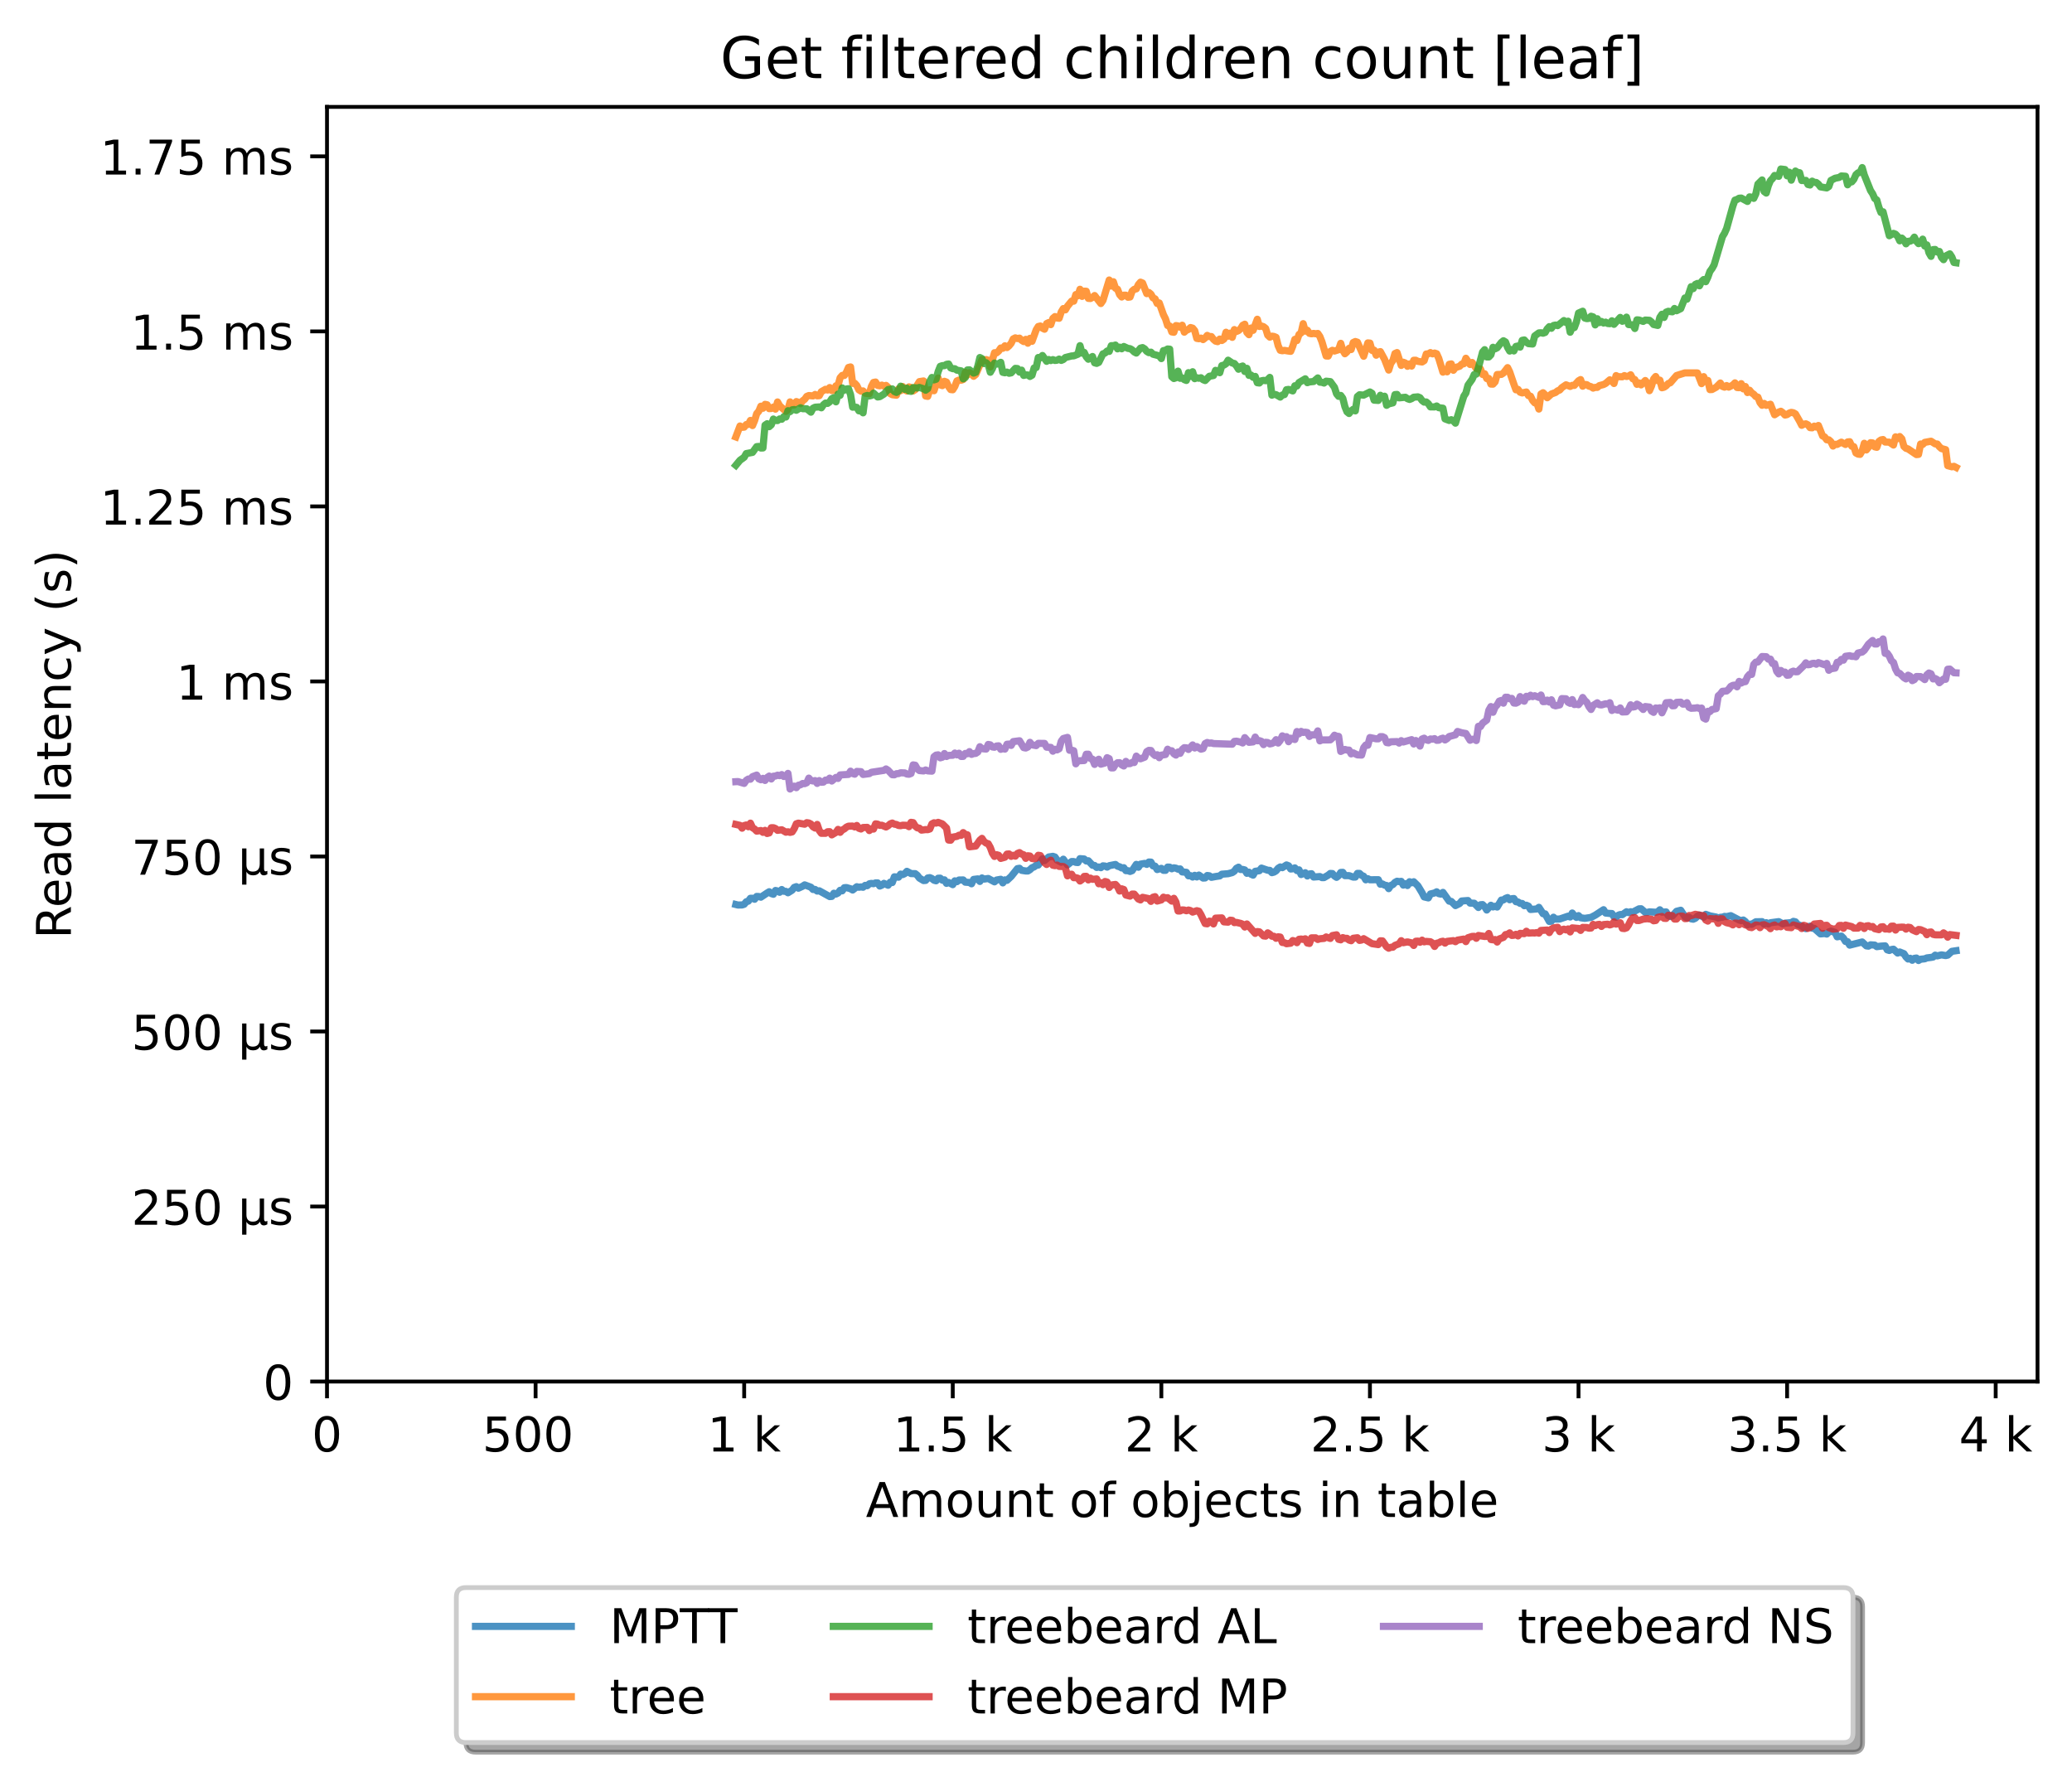 <?xml version="1.0" encoding="utf-8" standalone="no"?>
<!DOCTYPE svg PUBLIC "-//W3C//DTD SVG 1.1//EN"
  "http://www.w3.org/Graphics/SVG/1.1/DTD/svg11.dtd">
<!-- Created with matplotlib (https://matplotlib.org/) -->
<svg height="371.002pt" version="1.1" viewBox="0 0 432.592 371.002" width="432.592pt" xmlns="http://www.w3.org/2000/svg" xmlns:xlink="http://www.w3.org/1999/xlink">
 <defs>
  <style type="text/css">*{stroke-linecap:butt;stroke-linejoin:round;}</style>
 </defs>
 <g id="figure_1">
  <g id="patch_1">
   <path d="M 0 371.002 
L 432.592 371.002 
L 432.592 0 
L 0 0 
z
" style="fill:#ffffff;"/>
  </g>
  <g id="axes_1">
   <g id="patch_2">
    <path d="M 68.272 288.43 
L 425.392 288.43 
L 425.392 22.318 
L 68.272 22.318 
z
" style="fill:#ffffff;"/>
   </g>
   <g id="matplotlib.axis_1">
    <g id="xtick_1">
     <g id="line2d_1">
      <defs>
       <path d="M 0 0 
L 0 3.5 
" id="me623f6eb94" style="stroke:#000000;stroke-width:0.8;"/>
      </defs>
      <g>
       <use style="stroke:#000000;stroke-width:0.8;" x="68.272" xlink:href="#me623f6eb94" y="288.43"/>
      </g>
     </g>
     <g id="text_1">
      <!-- 0 -->
      <g transform="translate(65.091 303.029)scale(0.1 -0.1)">
       <defs>
        <path d="M 31.781 66.406 
Q 24.172 66.406 20.328 58.906 
Q 16.5 51.422 16.5 36.375 
Q 16.5 21.391 20.328 13.891 
Q 24.172 6.391 31.781 6.391 
Q 39.453 6.391 43.281 13.891 
Q 47.125 21.391 47.125 36.375 
Q 47.125 51.422 43.281 58.906 
Q 39.453 66.406 31.781 66.406 
z
M 31.781 74.219 
Q 44.047 74.219 50.516 64.516 
Q 56.984 54.828 56.984 36.375 
Q 56.984 17.969 50.516 8.266 
Q 44.047 -1.422 31.781 -1.422 
Q 19.531 -1.422 13.062 8.266 
Q 6.594 17.969 6.594 36.375 
Q 6.594 54.828 13.062 64.516 
Q 19.531 74.219 31.781 74.219 
z
" id="DejaVuSans-48"/>
       </defs>
       <use xlink:href="#DejaVuSans-48"/>
      </g>
     </g>
    </g>
    <g id="xtick_2">
     <g id="line2d_2">
      <g>
       <use style="stroke:#000000;stroke-width:0.8;" x="111.82" xlink:href="#me623f6eb94" y="288.43"/>
      </g>
     </g>
     <g id="text_2">
      <!-- 500  -->
      <g transform="translate(100.688 303.029)scale(0.1 -0.1)">
       <defs>
        <path d="M 10.797 72.906 
L 49.516 72.906 
L 49.516 64.594 
L 19.828 64.594 
L 19.828 46.734 
Q 21.969 47.469 24.109 47.828 
Q 26.266 48.188 28.422 48.188 
Q 40.625 48.188 47.75 41.5 
Q 54.891 34.812 54.891 23.391 
Q 54.891 11.625 47.562 5.094 
Q 40.234 -1.422 26.906 -1.422 
Q 22.312 -1.422 17.547 -0.641 
Q 12.797 0.141 7.719 1.703 
L 7.719 11.625 
Q 12.109 9.234 16.797 8.062 
Q 21.484 6.891 26.703 6.891 
Q 35.156 6.891 40.078 11.328 
Q 45.016 15.766 45.016 23.391 
Q 45.016 31 40.078 35.438 
Q 35.156 39.891 26.703 39.891 
Q 22.75 39.891 18.812 39.016 
Q 14.891 38.141 10.797 36.281 
z
" id="DejaVuSans-53"/>
        <path id="DejaVuSans-32"/>
       </defs>
       <use xlink:href="#DejaVuSans-53"/>
       <use x="63.623" xlink:href="#DejaVuSans-48"/>
       <use x="127.246" xlink:href="#DejaVuSans-48"/>
       <use x="190.869" xlink:href="#DejaVuSans-32"/>
      </g>
     </g>
    </g>
    <g id="xtick_3">
     <g id="line2d_3">
      <g>
       <use style="stroke:#000000;stroke-width:0.8;" x="155.369" xlink:href="#me623f6eb94" y="288.43"/>
      </g>
     </g>
     <g id="text_3">
      <!-- 1 k -->
      <g transform="translate(147.703 303.029)scale(0.1 -0.1)">
       <defs>
        <path d="M 12.406 8.297 
L 28.516 8.297 
L 28.516 63.922 
L 10.984 60.406 
L 10.984 69.391 
L 28.422 72.906 
L 38.281 72.906 
L 38.281 8.297 
L 54.391 8.297 
L 54.391 0 
L 12.406 0 
z
" id="DejaVuSans-49"/>
        <path d="M 9.078 75.984 
L 18.109 75.984 
L 18.109 31.109 
L 44.922 54.688 
L 56.391 54.688 
L 27.391 29.109 
L 57.625 0 
L 45.906 0 
L 18.109 26.703 
L 18.109 0 
L 9.078 0 
z
" id="DejaVuSans-107"/>
       </defs>
       <use xlink:href="#DejaVuSans-49"/>
       <use x="63.623" xlink:href="#DejaVuSans-32"/>
       <use x="95.41" xlink:href="#DejaVuSans-107"/>
      </g>
     </g>
    </g>
    <g id="xtick_4">
     <g id="line2d_4">
      <g>
       <use style="stroke:#000000;stroke-width:0.8;" x="198.918" xlink:href="#me623f6eb94" y="288.43"/>
      </g>
     </g>
     <g id="text_4">
      <!-- 1.5 k -->
      <g transform="translate(186.482 303.029)scale(0.1 -0.1)">
       <defs>
        <path d="M 10.688 12.406 
L 21 12.406 
L 21 0 
L 10.688 0 
z
" id="DejaVuSans-46"/>
       </defs>
       <use xlink:href="#DejaVuSans-49"/>
       <use x="63.623" xlink:href="#DejaVuSans-46"/>
       <use x="95.41" xlink:href="#DejaVuSans-53"/>
       <use x="159.033" xlink:href="#DejaVuSans-32"/>
       <use x="190.82" xlink:href="#DejaVuSans-107"/>
      </g>
     </g>
    </g>
    <g id="xtick_5">
     <g id="line2d_5">
      <g>
       <use style="stroke:#000000;stroke-width:0.8;" x="242.466" xlink:href="#me623f6eb94" y="288.43"/>
      </g>
     </g>
     <g id="text_5">
      <!-- 2 k -->
      <g transform="translate(234.801 303.029)scale(0.1 -0.1)">
       <defs>
        <path d="M 19.188 8.297 
L 53.609 8.297 
L 53.609 0 
L 7.328 0 
L 7.328 8.297 
Q 12.938 14.109 22.625 23.891 
Q 32.328 33.688 34.812 36.531 
Q 39.547 41.844 41.422 45.531 
Q 43.312 49.219 43.312 52.781 
Q 43.312 58.594 39.234 62.25 
Q 35.156 65.922 28.609 65.922 
Q 23.969 65.922 18.812 64.312 
Q 13.672 62.703 7.812 59.422 
L 7.812 69.391 
Q 13.766 71.781 18.938 73 
Q 24.125 74.219 28.422 74.219 
Q 39.75 74.219 46.484 68.547 
Q 53.219 62.891 53.219 53.422 
Q 53.219 48.922 51.531 44.891 
Q 49.859 40.875 45.406 35.406 
Q 44.188 33.984 37.641 27.219 
Q 31.109 20.453 19.188 8.297 
z
" id="DejaVuSans-50"/>
       </defs>
       <use xlink:href="#DejaVuSans-50"/>
       <use x="63.623" xlink:href="#DejaVuSans-32"/>
       <use x="95.41" xlink:href="#DejaVuSans-107"/>
      </g>
     </g>
    </g>
    <g id="xtick_6">
     <g id="line2d_6">
      <g>
       <use style="stroke:#000000;stroke-width:0.8;" x="286.015" xlink:href="#me623f6eb94" y="288.43"/>
      </g>
     </g>
     <g id="text_6">
      <!-- 2.5 k -->
      <g transform="translate(273.579 303.029)scale(0.1 -0.1)">
       <use xlink:href="#DejaVuSans-50"/>
       <use x="63.623" xlink:href="#DejaVuSans-46"/>
       <use x="95.41" xlink:href="#DejaVuSans-53"/>
       <use x="159.033" xlink:href="#DejaVuSans-32"/>
       <use x="190.82" xlink:href="#DejaVuSans-107"/>
      </g>
     </g>
    </g>
    <g id="xtick_7">
     <g id="line2d_7">
      <g>
       <use style="stroke:#000000;stroke-width:0.8;" x="329.563" xlink:href="#me623f6eb94" y="288.43"/>
      </g>
     </g>
     <g id="text_7">
      <!-- 3 k -->
      <g transform="translate(321.898 303.029)scale(0.1 -0.1)">
       <defs>
        <path d="M 40.578 39.312 
Q 47.656 37.797 51.625 33 
Q 55.609 28.219 55.609 21.188 
Q 55.609 10.406 48.188 4.484 
Q 40.766 -1.422 27.094 -1.422 
Q 22.516 -1.422 17.656 -0.516 
Q 12.797 0.391 7.625 2.203 
L 7.625 11.719 
Q 11.719 9.328 16.594 8.109 
Q 21.484 6.891 26.812 6.891 
Q 36.078 6.891 40.938 10.547 
Q 45.797 14.203 45.797 21.188 
Q 45.797 27.641 41.281 31.266 
Q 36.766 34.906 28.719 34.906 
L 20.219 34.906 
L 20.219 43.016 
L 29.109 43.016 
Q 36.375 43.016 40.234 45.922 
Q 44.094 48.828 44.094 54.297 
Q 44.094 59.906 40.109 62.906 
Q 36.141 65.922 28.719 65.922 
Q 24.656 65.922 20.016 65.031 
Q 15.375 64.156 9.812 62.312 
L 9.812 71.094 
Q 15.438 72.656 20.344 73.438 
Q 25.25 74.219 29.594 74.219 
Q 40.828 74.219 47.359 69.109 
Q 53.906 64.016 53.906 55.328 
Q 53.906 49.266 50.438 45.094 
Q 46.969 40.922 40.578 39.312 
z
" id="DejaVuSans-51"/>
       </defs>
       <use xlink:href="#DejaVuSans-51"/>
       <use x="63.623" xlink:href="#DejaVuSans-32"/>
       <use x="95.41" xlink:href="#DejaVuSans-107"/>
      </g>
     </g>
    </g>
    <g id="xtick_8">
     <g id="line2d_8">
      <g>
       <use style="stroke:#000000;stroke-width:0.8;" x="373.112" xlink:href="#me623f6eb94" y="288.43"/>
      </g>
     </g>
     <g id="text_8">
      <!-- 3.5 k -->
      <g transform="translate(360.676 303.029)scale(0.1 -0.1)">
       <use xlink:href="#DejaVuSans-51"/>
       <use x="63.623" xlink:href="#DejaVuSans-46"/>
       <use x="95.41" xlink:href="#DejaVuSans-53"/>
       <use x="159.033" xlink:href="#DejaVuSans-32"/>
       <use x="190.82" xlink:href="#DejaVuSans-107"/>
      </g>
     </g>
    </g>
    <g id="xtick_9">
     <g id="line2d_9">
      <g>
       <use style="stroke:#000000;stroke-width:0.8;" x="416.66" xlink:href="#me623f6eb94" y="288.43"/>
      </g>
     </g>
     <g id="text_9">
      <!-- 4 k -->
      <g transform="translate(408.995 303.029)scale(0.1 -0.1)">
       <defs>
        <path d="M 37.797 64.312 
L 12.891 25.391 
L 37.797 25.391 
z
M 35.203 72.906 
L 47.609 72.906 
L 47.609 25.391 
L 58.016 25.391 
L 58.016 17.188 
L 47.609 17.188 
L 47.609 0 
L 37.797 0 
L 37.797 17.188 
L 4.891 17.188 
L 4.891 26.703 
z
" id="DejaVuSans-52"/>
       </defs>
       <use xlink:href="#DejaVuSans-52"/>
       <use x="63.623" xlink:href="#DejaVuSans-32"/>
       <use x="95.41" xlink:href="#DejaVuSans-107"/>
      </g>
     </g>
    </g>
    <g id="text_10">
     <!-- Amount of objects in table -->
     <g transform="translate(180.773 316.707)scale(0.1 -0.1)">
      <defs>
       <path d="M 34.188 63.188 
L 20.797 26.906 
L 47.609 26.906 
z
M 28.609 72.906 
L 39.797 72.906 
L 67.578 0 
L 57.328 0 
L 50.688 18.703 
L 17.828 18.703 
L 11.188 0 
L 0.781 0 
z
" id="DejaVuSans-65"/>
       <path d="M 52 44.188 
Q 55.375 50.25 60.062 53.125 
Q 64.75 56 71.094 56 
Q 79.641 56 84.281 50.016 
Q 88.922 44.047 88.922 33.016 
L 88.922 0 
L 79.891 0 
L 79.891 32.719 
Q 79.891 40.578 77.094 44.375 
Q 74.312 48.188 68.609 48.188 
Q 61.625 48.188 57.562 43.547 
Q 53.516 38.922 53.516 30.906 
L 53.516 0 
L 44.484 0 
L 44.484 32.719 
Q 44.484 40.625 41.703 44.406 
Q 38.922 48.188 33.109 48.188 
Q 26.219 48.188 22.156 43.531 
Q 18.109 38.875 18.109 30.906 
L 18.109 0 
L 9.078 0 
L 9.078 54.688 
L 18.109 54.688 
L 18.109 46.188 
Q 21.188 51.219 25.484 53.609 
Q 29.781 56 35.688 56 
Q 41.656 56 45.828 52.969 
Q 50 49.953 52 44.188 
z
" id="DejaVuSans-109"/>
       <path d="M 30.609 48.391 
Q 23.391 48.391 19.188 42.75 
Q 14.984 37.109 14.984 27.297 
Q 14.984 17.484 19.156 11.844 
Q 23.344 6.203 30.609 6.203 
Q 37.797 6.203 41.984 11.859 
Q 46.188 17.531 46.188 27.297 
Q 46.188 37.016 41.984 42.703 
Q 37.797 48.391 30.609 48.391 
z
M 30.609 56 
Q 42.328 56 49.016 48.375 
Q 55.719 40.766 55.719 27.297 
Q 55.719 13.875 49.016 6.219 
Q 42.328 -1.422 30.609 -1.422 
Q 18.844 -1.422 12.172 6.219 
Q 5.516 13.875 5.516 27.297 
Q 5.516 40.766 12.172 48.375 
Q 18.844 56 30.609 56 
z
" id="DejaVuSans-111"/>
       <path d="M 8.5 21.578 
L 8.5 54.688 
L 17.484 54.688 
L 17.484 21.922 
Q 17.484 14.156 20.5 10.266 
Q 23.531 6.391 29.594 6.391 
Q 36.859 6.391 41.078 11.031 
Q 45.312 15.672 45.312 23.688 
L 45.312 54.688 
L 54.297 54.688 
L 54.297 0 
L 45.312 0 
L 45.312 8.406 
Q 42.047 3.422 37.719 1 
Q 33.406 -1.422 27.688 -1.422 
Q 18.266 -1.422 13.375 4.438 
Q 8.5 10.297 8.5 21.578 
z
M 31.109 56 
z
" id="DejaVuSans-117"/>
       <path d="M 54.891 33.016 
L 54.891 0 
L 45.906 0 
L 45.906 32.719 
Q 45.906 40.484 42.875 44.328 
Q 39.844 48.188 33.797 48.188 
Q 26.516 48.188 22.312 43.547 
Q 18.109 38.922 18.109 30.906 
L 18.109 0 
L 9.078 0 
L 9.078 54.688 
L 18.109 54.688 
L 18.109 46.188 
Q 21.344 51.125 25.703 53.562 
Q 30.078 56 35.797 56 
Q 45.219 56 50.047 50.172 
Q 54.891 44.344 54.891 33.016 
z
" id="DejaVuSans-110"/>
       <path d="M 18.312 70.219 
L 18.312 54.688 
L 36.812 54.688 
L 36.812 47.703 
L 18.312 47.703 
L 18.312 18.016 
Q 18.312 11.328 20.141 9.422 
Q 21.969 7.516 27.594 7.516 
L 36.812 7.516 
L 36.812 0 
L 27.594 0 
Q 17.188 0 13.234 3.875 
Q 9.281 7.766 9.281 18.016 
L 9.281 47.703 
L 2.688 47.703 
L 2.688 54.688 
L 9.281 54.688 
L 9.281 70.219 
z
" id="DejaVuSans-116"/>
       <path d="M 37.109 75.984 
L 37.109 68.5 
L 28.516 68.5 
Q 23.688 68.5 21.797 66.547 
Q 19.922 64.594 19.922 59.516 
L 19.922 54.688 
L 34.719 54.688 
L 34.719 47.703 
L 19.922 47.703 
L 19.922 0 
L 10.891 0 
L 10.891 47.703 
L 2.297 47.703 
L 2.297 54.688 
L 10.891 54.688 
L 10.891 58.5 
Q 10.891 67.625 15.141 71.797 
Q 19.391 75.984 28.609 75.984 
z
" id="DejaVuSans-102"/>
       <path d="M 48.688 27.297 
Q 48.688 37.203 44.609 42.844 
Q 40.531 48.484 33.406 48.484 
Q 26.266 48.484 22.188 42.844 
Q 18.109 37.203 18.109 27.297 
Q 18.109 17.391 22.188 11.75 
Q 26.266 6.109 33.406 6.109 
Q 40.531 6.109 44.609 11.75 
Q 48.688 17.391 48.688 27.297 
z
M 18.109 46.391 
Q 20.953 51.266 25.266 53.625 
Q 29.594 56 35.594 56 
Q 45.562 56 51.781 48.094 
Q 58.016 40.188 58.016 27.297 
Q 58.016 14.406 51.781 6.484 
Q 45.562 -1.422 35.594 -1.422 
Q 29.594 -1.422 25.266 0.953 
Q 20.953 3.328 18.109 8.203 
L 18.109 0 
L 9.078 0 
L 9.078 75.984 
L 18.109 75.984 
z
" id="DejaVuSans-98"/>
       <path d="M 9.422 54.688 
L 18.406 54.688 
L 18.406 -0.984 
Q 18.406 -11.422 14.422 -16.109 
Q 10.453 -20.797 1.609 -20.797 
L -1.812 -20.797 
L -1.812 -13.188 
L 0.594 -13.188 
Q 5.719 -13.188 7.562 -10.812 
Q 9.422 -8.453 9.422 -0.984 
z
M 9.422 75.984 
L 18.406 75.984 
L 18.406 64.594 
L 9.422 64.594 
z
" id="DejaVuSans-106"/>
       <path d="M 56.203 29.594 
L 56.203 25.203 
L 14.891 25.203 
Q 15.484 15.922 20.484 11.062 
Q 25.484 6.203 34.422 6.203 
Q 39.594 6.203 44.453 7.469 
Q 49.312 8.734 54.109 11.281 
L 54.109 2.781 
Q 49.266 0.734 44.188 -0.344 
Q 39.109 -1.422 33.891 -1.422 
Q 20.797 -1.422 13.156 6.188 
Q 5.516 13.812 5.516 26.812 
Q 5.516 40.234 12.766 48.109 
Q 20.016 56 32.328 56 
Q 43.359 56 49.781 48.891 
Q 56.203 41.797 56.203 29.594 
z
M 47.219 32.234 
Q 47.125 39.594 43.094 43.984 
Q 39.062 48.391 32.422 48.391 
Q 24.906 48.391 20.391 44.141 
Q 15.875 39.891 15.188 32.172 
z
" id="DejaVuSans-101"/>
       <path d="M 48.781 52.594 
L 48.781 44.188 
Q 44.969 46.297 41.141 47.344 
Q 37.312 48.391 33.406 48.391 
Q 24.656 48.391 19.812 42.844 
Q 14.984 37.312 14.984 27.297 
Q 14.984 17.281 19.812 11.734 
Q 24.656 6.203 33.406 6.203 
Q 37.312 6.203 41.141 7.25 
Q 44.969 8.297 48.781 10.406 
L 48.781 2.094 
Q 45.016 0.344 40.984 -0.531 
Q 36.969 -1.422 32.422 -1.422 
Q 20.062 -1.422 12.781 6.344 
Q 5.516 14.109 5.516 27.297 
Q 5.516 40.672 12.859 48.328 
Q 20.219 56 33.016 56 
Q 37.156 56 41.109 55.141 
Q 45.062 54.297 48.781 52.594 
z
" id="DejaVuSans-99"/>
       <path d="M 44.281 53.078 
L 44.281 44.578 
Q 40.484 46.531 36.375 47.5 
Q 32.281 48.484 27.875 48.484 
Q 21.188 48.484 17.844 46.438 
Q 14.5 44.391 14.5 40.281 
Q 14.5 37.156 16.891 35.375 
Q 19.281 33.594 26.516 31.984 
L 29.594 31.297 
Q 39.156 29.25 43.188 25.516 
Q 47.219 21.781 47.219 15.094 
Q 47.219 7.469 41.188 3.016 
Q 35.156 -1.422 24.609 -1.422 
Q 20.219 -1.422 15.453 -0.562 
Q 10.688 0.297 5.422 2 
L 5.422 11.281 
Q 10.406 8.688 15.234 7.391 
Q 20.062 6.109 24.812 6.109 
Q 31.156 6.109 34.562 8.281 
Q 37.984 10.453 37.984 14.406 
Q 37.984 18.062 35.516 20.016 
Q 33.062 21.969 24.703 23.781 
L 21.578 24.516 
Q 13.234 26.266 9.516 29.906 
Q 5.812 33.547 5.812 39.891 
Q 5.812 47.609 11.281 51.797 
Q 16.75 56 26.812 56 
Q 31.781 56 36.172 55.266 
Q 40.578 54.547 44.281 53.078 
z
" id="DejaVuSans-115"/>
       <path d="M 9.422 54.688 
L 18.406 54.688 
L 18.406 0 
L 9.422 0 
z
M 9.422 75.984 
L 18.406 75.984 
L 18.406 64.594 
L 9.422 64.594 
z
" id="DejaVuSans-105"/>
       <path d="M 34.281 27.484 
Q 23.391 27.484 19.188 25 
Q 14.984 22.516 14.984 16.5 
Q 14.984 11.719 18.141 8.906 
Q 21.297 6.109 26.703 6.109 
Q 34.188 6.109 38.703 11.406 
Q 43.219 16.703 43.219 25.484 
L 43.219 27.484 
z
M 52.203 31.203 
L 52.203 0 
L 43.219 0 
L 43.219 8.297 
Q 40.141 3.328 35.547 0.953 
Q 30.953 -1.422 24.312 -1.422 
Q 15.922 -1.422 10.953 3.297 
Q 6 8.016 6 15.922 
Q 6 25.141 12.172 29.828 
Q 18.359 34.516 30.609 34.516 
L 43.219 34.516 
L 43.219 35.406 
Q 43.219 41.609 39.141 45 
Q 35.062 48.391 27.688 48.391 
Q 23 48.391 18.547 47.266 
Q 14.109 46.141 10.016 43.891 
L 10.016 52.203 
Q 14.938 54.109 19.578 55.047 
Q 24.219 56 28.609 56 
Q 40.484 56 46.344 49.844 
Q 52.203 43.703 52.203 31.203 
z
" id="DejaVuSans-97"/>
       <path d="M 9.422 75.984 
L 18.406 75.984 
L 18.406 0 
L 9.422 0 
z
" id="DejaVuSans-108"/>
      </defs>
      <use xlink:href="#DejaVuSans-65"/>
      <use x="68.408" xlink:href="#DejaVuSans-109"/>
      <use x="165.82" xlink:href="#DejaVuSans-111"/>
      <use x="227.002" xlink:href="#DejaVuSans-117"/>
      <use x="290.381" xlink:href="#DejaVuSans-110"/>
      <use x="353.76" xlink:href="#DejaVuSans-116"/>
      <use x="392.969" xlink:href="#DejaVuSans-32"/>
      <use x="424.756" xlink:href="#DejaVuSans-111"/>
      <use x="485.938" xlink:href="#DejaVuSans-102"/>
      <use x="521.143" xlink:href="#DejaVuSans-32"/>
      <use x="552.93" xlink:href="#DejaVuSans-111"/>
      <use x="614.111" xlink:href="#DejaVuSans-98"/>
      <use x="677.588" xlink:href="#DejaVuSans-106"/>
      <use x="705.371" xlink:href="#DejaVuSans-101"/>
      <use x="766.895" xlink:href="#DejaVuSans-99"/>
      <use x="821.875" xlink:href="#DejaVuSans-116"/>
      <use x="861.084" xlink:href="#DejaVuSans-115"/>
      <use x="913.184" xlink:href="#DejaVuSans-32"/>
      <use x="944.971" xlink:href="#DejaVuSans-105"/>
      <use x="972.754" xlink:href="#DejaVuSans-110"/>
      <use x="1036.133" xlink:href="#DejaVuSans-32"/>
      <use x="1067.92" xlink:href="#DejaVuSans-116"/>
      <use x="1107.129" xlink:href="#DejaVuSans-97"/>
      <use x="1168.408" xlink:href="#DejaVuSans-98"/>
      <use x="1231.885" xlink:href="#DejaVuSans-108"/>
      <use x="1259.668" xlink:href="#DejaVuSans-101"/>
     </g>
    </g>
   </g>
   <g id="matplotlib.axis_2">
    <g id="ytick_1">
     <g id="line2d_10">
      <defs>
       <path d="M 0 0 
L -3.5 0 
" id="mf9df9fac75" style="stroke:#000000;stroke-width:0.8;"/>
      </defs>
      <g>
       <use style="stroke:#000000;stroke-width:0.8;" x="68.272" xlink:href="#mf9df9fac75" y="288.43"/>
      </g>
     </g>
     <g id="text_11">
      <!-- 0 -->
      <g transform="translate(54.909 292.229)scale(0.1 -0.1)">
       <use xlink:href="#DejaVuSans-48"/>
      </g>
     </g>
    </g>
    <g id="ytick_2">
     <g id="line2d_11">
      <g>
       <use style="stroke:#000000;stroke-width:0.8;" x="68.272" xlink:href="#mf9df9fac75" y="251.889"/>
      </g>
     </g>
     <g id="text_12">
      <!-- 250 µs -->
      <g transform="translate(27.434 255.688)scale(0.1 -0.1)">
       <defs>
        <path d="M 8.5 -20.797 
L 8.5 54.688 
L 17.484 54.688 
L 17.484 20.703 
Q 17.484 13.625 20.844 10 
Q 24.219 6.391 30.812 6.391 
Q 38.031 6.391 41.672 10.484 
Q 45.312 14.594 45.312 22.797 
L 45.312 54.688 
L 54.297 54.688 
L 54.297 12.594 
Q 54.297 9.672 55.141 8.281 
Q 56 6.891 57.812 6.891 
Q 58.25 6.891 59.031 7.156 
Q 59.812 7.422 61.188 8.016 
L 61.188 0.781 
Q 59.188 -0.344 57.391 -0.875 
Q 55.609 -1.422 53.906 -1.422 
Q 50.531 -1.422 48.531 0.484 
Q 46.531 2.391 45.797 6.297 
Q 43.359 2.438 39.812 0.5 
Q 36.281 -1.422 31.5 -1.422 
Q 26.516 -1.422 23.016 0.484 
Q 19.531 2.391 17.484 6.203 
L 17.484 -20.797 
z
" id="DejaVuSans-181"/>
       </defs>
       <use xlink:href="#DejaVuSans-50"/>
       <use x="63.623" xlink:href="#DejaVuSans-53"/>
       <use x="127.246" xlink:href="#DejaVuSans-48"/>
       <use x="190.869" xlink:href="#DejaVuSans-32"/>
       <use x="222.656" xlink:href="#DejaVuSans-181"/>
       <use x="286.279" xlink:href="#DejaVuSans-115"/>
      </g>
     </g>
    </g>
    <g id="ytick_3">
     <g id="line2d_12">
      <g>
       <use style="stroke:#000000;stroke-width:0.8;" x="68.272" xlink:href="#mf9df9fac75" y="215.348"/>
      </g>
     </g>
     <g id="text_13">
      <!-- 500 µs -->
      <g transform="translate(27.434 219.147)scale(0.1 -0.1)">
       <use xlink:href="#DejaVuSans-53"/>
       <use x="63.623" xlink:href="#DejaVuSans-48"/>
       <use x="127.246" xlink:href="#DejaVuSans-48"/>
       <use x="190.869" xlink:href="#DejaVuSans-32"/>
       <use x="222.656" xlink:href="#DejaVuSans-181"/>
       <use x="286.279" xlink:href="#DejaVuSans-115"/>
      </g>
     </g>
    </g>
    <g id="ytick_4">
     <g id="line2d_13">
      <g>
       <use style="stroke:#000000;stroke-width:0.8;" x="68.272" xlink:href="#mf9df9fac75" y="178.807"/>
      </g>
     </g>
     <g id="text_14">
      <!-- 750 µs -->
      <g transform="translate(27.434 182.606)scale(0.1 -0.1)">
       <defs>
        <path d="M 8.203 72.906 
L 55.078 72.906 
L 55.078 68.703 
L 28.609 0 
L 18.312 0 
L 43.219 64.594 
L 8.203 64.594 
z
" id="DejaVuSans-55"/>
       </defs>
       <use xlink:href="#DejaVuSans-55"/>
       <use x="63.623" xlink:href="#DejaVuSans-53"/>
       <use x="127.246" xlink:href="#DejaVuSans-48"/>
       <use x="190.869" xlink:href="#DejaVuSans-32"/>
       <use x="222.656" xlink:href="#DejaVuSans-181"/>
       <use x="286.279" xlink:href="#DejaVuSans-115"/>
      </g>
     </g>
    </g>
    <g id="ytick_5">
     <g id="line2d_14">
      <g>
       <use style="stroke:#000000;stroke-width:0.8;" x="68.272" xlink:href="#mf9df9fac75" y="142.265"/>
      </g>
     </g>
     <g id="text_15">
      <!-- 1 ms -->
      <g transform="translate(36.781 146.065)scale(0.1 -0.1)">
       <use xlink:href="#DejaVuSans-49"/>
       <use x="63.623" xlink:href="#DejaVuSans-32"/>
       <use x="95.41" xlink:href="#DejaVuSans-109"/>
       <use x="192.822" xlink:href="#DejaVuSans-115"/>
      </g>
     </g>
    </g>
    <g id="ytick_6">
     <g id="line2d_15">
      <g>
       <use style="stroke:#000000;stroke-width:0.8;" x="68.272" xlink:href="#mf9df9fac75" y="105.724"/>
      </g>
     </g>
     <g id="text_16">
      <!-- 1.25 ms -->
      <g transform="translate(20.878 109.524)scale(0.1 -0.1)">
       <use xlink:href="#DejaVuSans-49"/>
       <use x="63.623" xlink:href="#DejaVuSans-46"/>
       <use x="95.41" xlink:href="#DejaVuSans-50"/>
       <use x="159.033" xlink:href="#DejaVuSans-53"/>
       <use x="222.656" xlink:href="#DejaVuSans-32"/>
       <use x="254.443" xlink:href="#DejaVuSans-109"/>
       <use x="351.855" xlink:href="#DejaVuSans-115"/>
      </g>
     </g>
    </g>
    <g id="ytick_7">
     <g id="line2d_16">
      <g>
       <use style="stroke:#000000;stroke-width:0.8;" x="68.272" xlink:href="#mf9df9fac75" y="69.183"/>
      </g>
     </g>
     <g id="text_17">
      <!-- 1.5 ms -->
      <g transform="translate(27.241 72.982)scale(0.1 -0.1)">
       <use xlink:href="#DejaVuSans-49"/>
       <use x="63.623" xlink:href="#DejaVuSans-46"/>
       <use x="95.41" xlink:href="#DejaVuSans-53"/>
       <use x="159.033" xlink:href="#DejaVuSans-32"/>
       <use x="190.82" xlink:href="#DejaVuSans-109"/>
       <use x="288.232" xlink:href="#DejaVuSans-115"/>
      </g>
     </g>
    </g>
    <g id="ytick_8">
     <g id="line2d_17">
      <g>
       <use style="stroke:#000000;stroke-width:0.8;" x="68.272" xlink:href="#mf9df9fac75" y="32.642"/>
      </g>
     </g>
     <g id="text_18">
      <!-- 1.75 ms -->
      <g transform="translate(20.878 36.441)scale(0.1 -0.1)">
       <use xlink:href="#DejaVuSans-49"/>
       <use x="63.623" xlink:href="#DejaVuSans-46"/>
       <use x="95.41" xlink:href="#DejaVuSans-55"/>
       <use x="159.033" xlink:href="#DejaVuSans-53"/>
       <use x="222.656" xlink:href="#DejaVuSans-32"/>
       <use x="254.443" xlink:href="#DejaVuSans-109"/>
       <use x="351.855" xlink:href="#DejaVuSans-115"/>
      </g>
     </g>
    </g>
    <g id="text_19">
     <!-- Read latency (s) -->
     <g transform="translate(14.798 195.99)rotate(-90)scale(0.1 -0.1)">
      <defs>
       <path d="M 44.391 34.188 
Q 47.562 33.109 50.562 29.594 
Q 53.562 26.078 56.594 19.922 
L 66.609 0 
L 56 0 
L 46.688 18.703 
Q 43.062 26.031 39.672 28.422 
Q 36.281 30.812 30.422 30.812 
L 19.672 30.812 
L 19.672 0 
L 9.812 0 
L 9.812 72.906 
L 32.078 72.906 
Q 44.578 72.906 50.734 67.672 
Q 56.891 62.453 56.891 51.906 
Q 56.891 45.016 53.688 40.469 
Q 50.484 35.938 44.391 34.188 
z
M 19.672 64.797 
L 19.672 38.922 
L 32.078 38.922 
Q 39.203 38.922 42.844 42.219 
Q 46.484 45.516 46.484 51.906 
Q 46.484 58.297 42.844 61.547 
Q 39.203 64.797 32.078 64.797 
z
" id="DejaVuSans-82"/>
       <path d="M 45.406 46.391 
L 45.406 75.984 
L 54.391 75.984 
L 54.391 0 
L 45.406 0 
L 45.406 8.203 
Q 42.578 3.328 38.25 0.953 
Q 33.938 -1.422 27.875 -1.422 
Q 17.969 -1.422 11.734 6.484 
Q 5.516 14.406 5.516 27.297 
Q 5.516 40.188 11.734 48.094 
Q 17.969 56 27.875 56 
Q 33.938 56 38.25 53.625 
Q 42.578 51.266 45.406 46.391 
z
M 14.797 27.297 
Q 14.797 17.391 18.875 11.75 
Q 22.953 6.109 30.078 6.109 
Q 37.203 6.109 41.297 11.75 
Q 45.406 17.391 45.406 27.297 
Q 45.406 37.203 41.297 42.844 
Q 37.203 48.484 30.078 48.484 
Q 22.953 48.484 18.875 42.844 
Q 14.797 37.203 14.797 27.297 
z
" id="DejaVuSans-100"/>
       <path d="M 32.172 -5.078 
Q 28.375 -14.844 24.75 -17.812 
Q 21.141 -20.797 15.094 -20.797 
L 7.906 -20.797 
L 7.906 -13.281 
L 13.188 -13.281 
Q 16.891 -13.281 18.938 -11.516 
Q 21 -9.766 23.484 -3.219 
L 25.094 0.875 
L 2.984 54.688 
L 12.5 54.688 
L 29.594 11.922 
L 46.688 54.688 
L 56.203 54.688 
z
" id="DejaVuSans-121"/>
       <path d="M 31 75.875 
Q 24.469 64.656 21.281 53.656 
Q 18.109 42.672 18.109 31.391 
Q 18.109 20.125 21.312 9.062 
Q 24.516 -2 31 -13.188 
L 23.188 -13.188 
Q 15.875 -1.703 12.234 9.375 
Q 8.594 20.453 8.594 31.391 
Q 8.594 42.281 12.203 53.312 
Q 15.828 64.359 23.188 75.875 
z
" id="DejaVuSans-40"/>
       <path d="M 8.016 75.875 
L 15.828 75.875 
Q 23.141 64.359 26.781 53.312 
Q 30.422 42.281 30.422 31.391 
Q 30.422 20.453 26.781 9.375 
Q 23.141 -1.703 15.828 -13.188 
L 8.016 -13.188 
Q 14.5 -2 17.703 9.062 
Q 20.906 20.125 20.906 31.391 
Q 20.906 42.672 17.703 53.656 
Q 14.5 64.656 8.016 75.875 
z
" id="DejaVuSans-41"/>
      </defs>
      <use xlink:href="#DejaVuSans-82"/>
      <use x="64.982" xlink:href="#DejaVuSans-101"/>
      <use x="126.506" xlink:href="#DejaVuSans-97"/>
      <use x="187.785" xlink:href="#DejaVuSans-100"/>
      <use x="251.262" xlink:href="#DejaVuSans-32"/>
      <use x="283.049" xlink:href="#DejaVuSans-108"/>
      <use x="310.832" xlink:href="#DejaVuSans-97"/>
      <use x="372.111" xlink:href="#DejaVuSans-116"/>
      <use x="411.32" xlink:href="#DejaVuSans-101"/>
      <use x="472.844" xlink:href="#DejaVuSans-110"/>
      <use x="536.223" xlink:href="#DejaVuSans-99"/>
      <use x="591.203" xlink:href="#DejaVuSans-121"/>
      <use x="650.383" xlink:href="#DejaVuSans-32"/>
      <use x="682.17" xlink:href="#DejaVuSans-40"/>
      <use x="721.184" xlink:href="#DejaVuSans-115"/>
      <use x="773.283" xlink:href="#DejaVuSans-41"/>
     </g>
    </g>
   </g>
   <g id="line2d_18">
    <path clip-path="url(#p11ef75bfb1)" d="M 153.627 188.835 
L 154.063 188.945 
L 154.934 188.929 
L 155.369 188.789 
L 155.804 188.267 
L 156.24 188.131 
L 156.675 187.539 
L 157.111 187.533 
L 157.546 187.74 
L 157.982 187.153 
L 158.417 187.17 
L 158.853 187.307 
L 160.159 186.436 
L 160.595 186.171 
L 161.03 186.554 
L 161.466 186.696 
L 161.901 185.912 
L 162.337 186.011 
L 162.772 186.283 
L 163.208 185.714 
L 163.643 186.072 
L 164.079 186.095 
L 164.514 186.388 
L 165.385 185.843 
L 165.821 185.265 
L 166.256 185.112 
L 166.692 185.434 
L 167.563 185.032 
L 167.998 184.739 
L 169.305 185.23 
L 169.74 185.699 
L 170.176 185.692 
L 170.611 186.027 
L 171.046 185.975 
L 173.224 187.182 
L 173.659 187.145 
L 174.095 186.486 
L 174.53 186.655 
L 174.966 186.438 
L 175.401 185.871 
L 175.837 185.98 
L 176.272 185.333 
L 176.708 185.3 
L 177.579 185.55 
L 178.014 185.812 
L 178.885 185.128 
L 179.321 185.235 
L 179.756 185.164 
L 180.192 185.233 
L 180.627 184.843 
L 181.063 184.908 
L 181.498 184.519 
L 181.934 184.429 
L 182.369 184.491 
L 182.805 184.325 
L 183.24 184.328 
L 183.676 184.983 
L 184.111 184.802 
L 184.547 184.424 
L 185.418 184.817 
L 185.853 184.184 
L 186.288 184.254 
L 186.724 183.055 
L 187.595 183.131 
L 188.03 182.491 
L 188.466 182.588 
L 188.901 182.391 
L 189.337 181.911 
L 190.208 182.381 
L 191.079 182.397 
L 191.514 182.732 
L 191.95 183.318 
L 192.821 183.835 
L 193.256 183.807 
L 193.692 183.303 
L 194.127 183.229 
L 194.563 183.409 
L 194.998 183.77 
L 195.434 183.887 
L 195.869 183.351 
L 196.305 183.34 
L 196.74 183.756 
L 197.176 183.689 
L 197.611 184.422 
L 198.047 184.222 
L 198.918 184.689 
L 199.353 183.894 
L 199.789 184.07 
L 200.224 183.721 
L 201.095 183.71 
L 201.53 184.175 
L 202.401 184.238 
L 202.837 184.51 
L 203.272 183.598 
L 204.143 183.489 
L 204.579 184.019 
L 205.014 183.293 
L 205.45 183.531 
L 206.321 183.404 
L 207.627 184.105 
L 208.063 183.727 
L 208.934 183.57 
L 209.369 184.323 
L 209.805 183.696 
L 210.24 183.793 
L 211.111 182.976 
L 212.418 181.347 
L 212.853 181.274 
L 213.289 181.702 
L 214.16 181.838 
L 214.595 181.841 
L 215.031 181.575 
L 215.466 181.157 
L 215.902 180.987 
L 216.337 180.658 
L 216.772 180.598 
L 217.643 179.308 
L 218.079 179.661 
L 218.95 178.914 
L 219.821 178.78 
L 220.256 178.921 
L 220.692 179.552 
L 221.563 180.022 
L 221.998 179.378 
L 222.869 180.578 
L 223.74 179.867 
L 224.176 179.871 
L 224.611 180.043 
L 225.047 180.072 
L 225.482 179.264 
L 226.353 179.336 
L 226.789 179.75 
L 227.224 179.703 
L 228.095 180.641 
L 228.531 180.687 
L 228.966 181.105 
L 229.402 181.004 
L 229.837 181.15 
L 230.273 180.764 
L 230.708 180.807 
L 231.144 181.033 
L 231.579 180.735 
L 232.885 180.476 
L 233.321 180.84 
L 233.756 180.96 
L 234.192 181.213 
L 234.627 181.158 
L 235.063 181.767 
L 235.498 181.78 
L 235.934 181.936 
L 236.369 181.767 
L 237.24 180.457 
L 237.676 181.057 
L 238.111 180.411 
L 238.982 180.255 
L 239.418 180.461 
L 239.853 179.972 
L 240.289 179.981 
L 240.724 180.768 
L 241.16 180.829 
L 241.595 181.537 
L 242.466 181.291 
L 242.902 181.701 
L 243.337 181.707 
L 243.773 181.024 
L 244.208 181.041 
L 244.644 181.378 
L 245.079 181.18 
L 245.515 181.252 
L 245.95 181.461 
L 246.386 181.406 
L 246.821 182.035 
L 247.692 182.113 
L 248.127 182.845 
L 248.563 182.812 
L 248.998 183.106 
L 249.434 182.745 
L 249.869 183.085 
L 250.305 182.691 
L 251.176 183.315 
L 251.611 183.292 
L 252.047 182.78 
L 252.482 182.84 
L 252.918 183.163 
L 253.789 182.997 
L 254.66 182.867 
L 255.095 182.506 
L 256.402 182.406 
L 257.273 182.177 
L 257.708 181.874 
L 258.144 181.28 
L 258.579 181.046 
L 259.015 181.533 
L 259.45 181.512 
L 259.886 181.621 
L 260.321 182.322 
L 260.757 182.089 
L 261.192 182.513 
L 261.627 182.703 
L 262.063 181.906 
L 262.934 181.779 
L 263.369 181.238 
L 264.676 181.686 
L 265.111 181.709 
L 265.547 182.189 
L 265.982 182.075 
L 266.418 181.807 
L 266.853 181.273 
L 267.289 180.998 
L 267.724 181.147 
L 268.595 180.577 
L 269.031 180.752 
L 269.466 181.423 
L 269.902 181.382 
L 270.337 181.19 
L 270.773 181.756 
L 271.208 181.6 
L 271.644 182.575 
L 272.515 182.204 
L 272.95 182.886 
L 273.386 182.468 
L 273.821 182.412 
L 274.257 183.103 
L 275.563 183.001 
L 275.999 183.223 
L 276.434 183.218 
L 277.305 182.704 
L 277.74 182.353 
L 278.176 182.379 
L 278.611 182.877 
L 279.047 183.164 
L 279.482 182.822 
L 279.918 182.146 
L 280.353 182.125 
L 280.789 182.808 
L 281.66 182.807 
L 282.531 183.117 
L 282.966 183.105 
L 283.402 182.34 
L 283.837 182.342 
L 284.273 182.75 
L 284.708 182.939 
L 285.144 183.683 
L 285.579 183.45 
L 286.015 183.675 
L 287.757 183.656 
L 288.192 184.601 
L 288.628 184.545 
L 289.063 184.789 
L 289.499 184.871 
L 289.934 185.522 
L 290.37 184.861 
L 290.805 184.681 
L 291.241 184.219 
L 291.676 183.981 
L 292.111 184.054 
L 292.547 184.008 
L 292.982 184.787 
L 293.418 184.49 
L 293.853 184.872 
L 294.289 184.081 
L 294.724 184.304 
L 295.16 184.086 
L 296.031 184.944 
L 296.902 186.392 
L 297.337 187.251 
L 298.208 187.459 
L 298.644 186.638 
L 299.515 186.426 
L 299.95 186.188 
L 300.386 186.568 
L 300.821 186.663 
L 301.257 186.307 
L 302.563 188.14 
L 302.999 188.194 
L 303.87 189.063 
L 304.741 188.632 
L 305.176 188.104 
L 306.483 188.006 
L 306.918 188.544 
L 307.789 188.568 
L 308.66 189.458 
L 309.095 188.889 
L 309.531 188.854 
L 309.966 189.279 
L 310.402 189.99 
L 311.273 188.997 
L 311.708 189.343 
L 312.144 189.209 
L 312.579 189.369 
L 313.45 187.909 
L 313.886 187.879 
L 314.321 187.562 
L 314.757 187.391 
L 315.192 187.845 
L 315.628 187.631 
L 316.063 187.587 
L 316.499 188.25 
L 316.934 188.312 
L 317.37 188.599 
L 317.805 188.626 
L 318.241 189.087 
L 318.676 188.986 
L 319.112 189.178 
L 319.547 189.873 
L 320.854 189.764 
L 321.289 189.428 
L 322.16 190.76 
L 322.595 190.792 
L 323.466 192.372 
L 323.902 192.32 
L 324.337 191.49 
L 324.773 191.882 
L 325.644 191.865 
L 327.386 191.271 
L 327.821 191.444 
L 328.257 190.615 
L 328.692 191.188 
L 329.128 191.528 
L 329.563 191.16 
L 329.999 191.601 
L 330.87 191.728 
L 331.741 191.594 
L 332.176 191.526 
L 333.047 191.069 
L 334.789 189.925 
L 335.225 190.621 
L 336.096 190.707 
L 336.531 190.72 
L 336.967 191.4 
L 337.402 191.482 
L 337.837 191.088 
L 338.273 190.925 
L 338.708 190.956 
L 339.579 190.348 
L 340.015 190.532 
L 340.45 190.344 
L 340.886 190.431 
L 342.192 189.742 
L 342.628 189.723 
L 343.499 190.481 
L 343.934 190.488 
L 344.37 190.37 
L 345.676 190.455 
L 346.112 190.346 
L 346.547 189.943 
L 346.983 190.432 
L 347.854 190.388 
L 348.289 191.159 
L 348.725 191.344 
L 349.16 191.227 
L 350.031 190.254 
L 350.902 190.036 
L 351.773 191.356 
L 352.209 191.644 
L 352.644 191.515 
L 353.079 191.826 
L 353.515 191.902 
L 353.95 191.713 
L 354.386 191.28 
L 354.821 191.035 
L 355.692 191.487 
L 356.128 190.891 
L 356.999 191.208 
L 358.305 191.462 
L 358.741 191.659 
L 359.176 191.505 
L 359.612 191.483 
L 360.047 191.321 
L 360.483 191.367 
L 361.354 191.168 
L 363.096 192.078 
L 363.531 192.2 
L 363.967 192.077 
L 364.402 192.407 
L 364.838 193.074 
L 365.273 192.929 
L 365.709 192.975 
L 366.58 192.445 
L 367.886 192.418 
L 368.321 192.921 
L 368.757 192.63 
L 369.192 192.91 
L 369.628 192.644 
L 371.37 192.414 
L 372.241 192.873 
L 372.676 192.728 
L 373.983 192.624 
L 374.418 192.356 
L 374.854 192.454 
L 375.289 192.992 
L 376.16 193.326 
L 376.596 193.705 
L 377.031 193.871 
L 377.467 193.528 
L 377.902 193.354 
L 378.338 193.772 
L 378.773 193.812 
L 380.08 194.974 
L 380.951 194.891 
L 381.386 195.009 
L 381.822 194.56 
L 382.257 194.401 
L 383.128 194.649 
L 383.563 195.58 
L 384.434 195.426 
L 384.87 195.848 
L 385.305 196.551 
L 385.741 196.6 
L 386.176 197.318 
L 388.789 196.659 
L 389.66 197.474 
L 390.096 197.528 
L 390.531 197.251 
L 391.402 197.309 
L 391.838 197.635 
L 392.709 197.525 
L 393.58 197.471 
L 394.015 198.299 
L 394.451 198.434 
L 394.886 198.237 
L 395.322 198.17 
L 396.193 198.974 
L 396.628 198.747 
L 397.499 199.103 
L 397.935 199.783 
L 398.37 200.217 
L 398.805 200.067 
L 399.241 200.478 
L 399.676 200.082 
L 400.112 200.013 
L 400.547 200.526 
L 400.983 200.261 
L 401.854 200.172 
L 402.289 199.986 
L 403.16 199.881 
L 403.596 199.802 
L 404.031 199.411 
L 404.467 199.564 
L 405.338 199.349 
L 406.209 199.5 
L 406.644 199.404 
L 407.515 198.616 
L 408.386 198.484 
L 408.386 198.484 
" style="fill:none;stroke:#1f77b4;stroke-linecap:square;stroke-opacity:0.8;stroke-width:1.5;"/>
   </g>
   <g id="line2d_19">
    <path clip-path="url(#p11ef75bfb1)" d="M 153.627 91.22 
L 154.498 88.934 
L 154.934 89.212 
L 155.369 89.178 
L 155.804 88.636 
L 156.24 88.606 
L 156.675 87.775 
L 157.111 88.844 
L 157.546 87.808 
L 157.982 86.356 
L 158.417 85.856 
L 158.853 84.806 
L 159.288 85.235 
L 159.724 84.418 
L 160.159 84.506 
L 160.595 85.315 
L 161.03 85.281 
L 161.466 84.982 
L 161.901 85.418 
L 162.337 83.921 
L 162.772 84.705 
L 164.079 85.89 
L 164.514 85.52 
L 164.95 83.906 
L 165.385 84.541 
L 165.821 84.539 
L 166.256 83.842 
L 166.692 83.985 
L 167.127 84.281 
L 167.563 83.685 
L 167.998 83.368 
L 168.434 82.761 
L 168.869 82.578 
L 169.74 82.659 
L 170.176 82.35 
L 170.611 82.636 
L 171.046 82.606 
L 171.482 81.773 
L 172.353 81.275 
L 172.788 81.429 
L 173.224 80.913 
L 173.659 81.534 
L 174.095 81.501 
L 174.53 80.546 
L 174.966 80.466 
L 175.401 78.871 
L 175.837 78.379 
L 176.272 78.394 
L 176.708 77.723 
L 177.143 76.717 
L 177.579 76.609 
L 178.014 80.039 
L 178.45 80.017 
L 178.885 80.484 
L 179.321 81.387 
L 179.756 81.66 
L 180.192 81.615 
L 180.627 82.086 
L 181.498 82.191 
L 181.934 80.668 
L 182.369 79.85 
L 182.805 79.76 
L 183.24 80.465 
L 183.676 80.544 
L 184.111 80.402 
L 184.547 80.599 
L 184.982 80.461 
L 185.418 80.86 
L 185.853 82.176 
L 186.288 82.408 
L 187.159 82.509 
L 187.595 81.18 
L 188.03 81.563 
L 188.466 80.698 
L 188.901 81.388 
L 189.337 81.635 
L 189.772 80.771 
L 190.208 80.905 
L 190.643 81.626 
L 191.079 81.349 
L 191.514 80.363 
L 191.95 79.672 
L 192.821 79.534 
L 193.256 82.679 
L 193.692 82.751 
L 194.127 81.38 
L 194.563 81.363 
L 194.998 81.576 
L 195.869 78.919 
L 196.305 80.354 
L 196.74 80.507 
L 197.176 79.606 
L 197.611 79.773 
L 198.047 80.712 
L 198.482 81.332 
L 198.918 81.372 
L 199.353 80.665 
L 199.789 79.525 
L 200.224 79.347 
L 200.66 79.384 
L 201.095 79.228 
L 201.53 77.712 
L 201.966 78.304 
L 202.401 77.808 
L 202.837 78.041 
L 203.272 78.557 
L 203.708 78.192 
L 204.579 76.194 
L 205.014 75.076 
L 205.45 75.32 
L 205.885 75.073 
L 206.321 75.199 
L 206.756 76.601 
L 207.627 73.64 
L 208.063 73.667 
L 208.498 73.305 
L 208.934 72.655 
L 209.369 72.718 
L 209.805 72.195 
L 210.24 72.566 
L 210.676 72.197 
L 211.111 71.662 
L 211.547 70.753 
L 211.982 70.535 
L 212.418 70.682 
L 212.853 70.593 
L 213.289 71.038 
L 213.724 71.307 
L 214.16 70.851 
L 214.595 71.654 
L 215.031 70.64 
L 215.466 71.26 
L 216.337 68.862 
L 216.772 68.163 
L 217.208 68.061 
L 217.643 68.515 
L 218.079 68.731 
L 218.514 67.548 
L 218.95 67.343 
L 219.385 67.775 
L 219.821 66.467 
L 220.256 66.094 
L 220.692 66.392 
L 221.127 66.445 
L 221.563 65.129 
L 221.998 64.42 
L 222.434 64.688 
L 222.869 63.919 
L 223.74 62.863 
L 224.176 62.876 
L 224.611 61.496 
L 225.047 61.744 
L 225.482 60.393 
L 225.918 61.876 
L 226.353 60.787 
L 226.789 60.807 
L 227.224 62.291 
L 227.66 62.32 
L 228.095 62.089 
L 228.531 61.7 
L 229.837 63.368 
L 230.273 62.739 
L 231.579 58.46 
L 232.014 59.719 
L 232.45 58.821 
L 232.885 60.166 
L 233.321 60.394 
L 233.756 61.506 
L 234.192 62.005 
L 234.627 61.622 
L 235.063 61.626 
L 235.498 62.058 
L 235.934 62.004 
L 236.369 60.774 
L 236.805 60.405 
L 237.24 60.306 
L 237.676 59.418 
L 238.111 58.909 
L 238.547 59.092 
L 239.418 61.3 
L 239.853 61.055 
L 240.289 61.411 
L 240.724 62.183 
L 241.16 62.395 
L 241.595 63.356 
L 242.031 63.247 
L 242.902 65.704 
L 243.337 66.57 
L 243.773 67.955 
L 244.208 68.057 
L 244.644 69.295 
L 245.079 69.367 
L 245.515 67.971 
L 245.95 68.042 
L 246.386 68.317 
L 246.821 67.898 
L 247.256 69.348 
L 247.692 68.944 
L 248.127 68.778 
L 248.563 68.383 
L 248.998 68.508 
L 249.434 69.031 
L 249.869 70.648 
L 250.305 70.716 
L 250.74 70.589 
L 251.176 70.898 
L 251.611 70.553 
L 252.047 70.022 
L 252.482 70.259 
L 252.918 70.27 
L 253.353 70.849 
L 253.789 71.22 
L 254.224 71.326 
L 254.66 70.788 
L 255.095 71.086 
L 255.531 70.799 
L 255.966 69.367 
L 256.402 70.192 
L 256.837 69.546 
L 257.273 70.43 
L 257.708 68.812 
L 258.144 69.208 
L 258.579 69.016 
L 259.015 68.632 
L 259.45 67.917 
L 259.886 67.688 
L 260.321 69.412 
L 260.757 69.876 
L 261.192 68.485 
L 261.627 68.961 
L 262.498 66.652 
L 262.934 68.158 
L 263.369 68.071 
L 263.805 68.202 
L 264.24 68.556 
L 264.676 69.975 
L 265.111 70.387 
L 265.547 70.182 
L 265.982 70.243 
L 266.418 70.431 
L 266.853 72.161 
L 267.289 73.131 
L 267.724 73.229 
L 268.16 73.149 
L 269.031 73.295 
L 269.466 73.347 
L 269.902 72.274 
L 270.337 70.848 
L 270.773 71.104 
L 271.208 69.827 
L 271.644 69.498 
L 272.079 67.577 
L 272.515 69.142 
L 272.95 68.948 
L 273.386 69.597 
L 273.821 69.689 
L 274.257 69.608 
L 274.692 69.683 
L 275.128 69.617 
L 275.563 70.256 
L 275.999 71.367 
L 276.869 74.318 
L 277.305 74.338 
L 277.74 73.368 
L 278.176 73.134 
L 278.611 73.286 
L 279.482 73.01 
L 279.918 71.678 
L 280.353 73.13 
L 280.789 73.853 
L 281.224 73.472 
L 281.66 72.719 
L 282.095 72.974 
L 282.531 71.504 
L 282.966 71.304 
L 283.402 71.439 
L 284.708 74.376 
L 285.579 71.587 
L 286.015 71.627 
L 286.45 73.153 
L 286.886 73.108 
L 287.321 74.159 
L 287.757 73.517 
L 288.192 73.412 
L 289.063 75.011 
L 289.934 77.262 
L 290.37 75.858 
L 290.805 75.275 
L 291.241 73.802 
L 291.676 73.608 
L 292.547 76.292 
L 292.982 75.625 
L 293.418 75.8 
L 293.853 76.472 
L 294.289 75.979 
L 294.724 76.427 
L 295.16 75.218 
L 295.595 75.215 
L 296.031 75.447 
L 296.902 75.571 
L 297.337 75.294 
L 297.773 73.904 
L 298.208 73.875 
L 298.644 73.611 
L 299.079 73.873 
L 299.515 73.708 
L 299.95 73.854 
L 300.386 74.827 
L 301.257 77.698 
L 301.692 77.303 
L 302.128 77.63 
L 302.563 76.058 
L 302.999 75.974 
L 303.434 77.303 
L 303.87 76.74 
L 304.741 76.466 
L 305.176 76.021 
L 305.612 75.947 
L 306.047 74.796 
L 306.918 76.092 
L 307.353 75.675 
L 308.224 76.935 
L 308.66 77.052 
L 309.095 77.038 
L 309.531 78.175 
L 309.966 78.039 
L 310.402 79.034 
L 310.837 79.011 
L 311.273 80.185 
L 311.708 80.2 
L 312.144 79.728 
L 312.579 78.188 
L 313.45 78.162 
L 313.886 77.885 
L 314.757 76.751 
L 315.192 77.644 
L 316.063 80.196 
L 316.499 81.383 
L 316.934 81.296 
L 317.37 81.886 
L 317.805 82.032 
L 318.676 81.838 
L 319.112 82.593 
L 319.547 82.72 
L 319.983 83.603 
L 320.418 84.101 
L 320.854 84.098 
L 321.289 85.4 
L 321.725 82.258 
L 322.16 81.989 
L 322.595 82.42 
L 323.031 83.039 
L 323.902 82.254 
L 324.773 81.941 
L 325.208 81.595 
L 325.644 81.42 
L 326.079 80.928 
L 326.95 80.339 
L 327.821 80.677 
L 328.257 80.45 
L 328.692 80.462 
L 329.563 79.501 
L 329.999 79.246 
L 330.434 80.627 
L 330.87 80.257 
L 331.305 80.314 
L 331.741 80.621 
L 332.176 80.721 
L 332.612 81.026 
L 333.047 80.871 
L 333.483 80.877 
L 333.918 80.505 
L 334.789 80.278 
L 335.225 80.051 
L 336.096 79.296 
L 336.531 79.548 
L 336.967 80.064 
L 337.402 78.416 
L 337.837 78.64 
L 338.708 78.664 
L 339.144 78.415 
L 339.579 78.602 
L 340.015 78.52 
L 340.45 78.245 
L 340.886 79.072 
L 341.321 79.252 
L 341.757 80.237 
L 342.192 79.94 
L 342.628 80.356 
L 343.499 79.443 
L 343.934 79.963 
L 344.37 81.563 
L 344.805 80.586 
L 345.241 79.111 
L 345.676 78.607 
L 346.112 79.475 
L 346.547 79.37 
L 346.983 80.955 
L 347.418 80.84 
L 347.854 80.545 
L 348.289 80.078 
L 348.725 79.914 
L 350.031 78.402 
L 351.773 77.85 
L 354.386 77.861 
L 355.257 80.094 
L 355.692 78.632 
L 356.128 79.686 
L 356.563 79.426 
L 356.999 81.343 
L 357.434 81.318 
L 358.305 80.841 
L 359.176 79.966 
L 359.612 80.67 
L 360.047 80.828 
L 360.483 80.497 
L 360.918 80.823 
L 361.789 80.381 
L 362.225 79.933 
L 362.66 80.901 
L 363.096 80.937 
L 363.531 80.098 
L 363.967 81.19 
L 364.402 80.695 
L 364.838 81.955 
L 365.273 81.469 
L 365.709 82.011 
L 366.144 82.305 
L 366.58 82.791 
L 367.015 82.915 
L 367.451 84.054 
L 367.886 84.612 
L 368.321 84.226 
L 368.757 84.629 
L 369.628 84.397 
L 370.499 86.592 
L 371.37 86.025 
L 371.805 85.862 
L 372.241 86.182 
L 372.676 86.649 
L 373.112 86.557 
L 373.547 86.244 
L 373.983 86.092 
L 374.418 86.176 
L 374.854 86.417 
L 375.725 87.937 
L 376.16 88.795 
L 376.596 88.559 
L 377.031 88.485 
L 377.467 88.699 
L 377.902 89.279 
L 378.338 89.318 
L 378.773 88.965 
L 379.209 89.167 
L 379.644 88.828 
L 380.515 91.007 
L 380.951 91.226 
L 381.386 91.816 
L 381.822 91.826 
L 382.257 92.216 
L 382.693 93.123 
L 383.128 92.76 
L 383.563 92.784 
L 384.434 92.314 
L 385.305 92.795 
L 385.741 92.269 
L 386.176 92.221 
L 386.612 93.155 
L 387.047 93.249 
L 387.483 94.569 
L 387.918 94.812 
L 388.354 94.857 
L 388.789 94.101 
L 389.225 92.543 
L 389.66 93.936 
L 390.096 93.397 
L 390.531 92.422 
L 390.967 92.471 
L 391.402 93.286 
L 391.838 93.39 
L 392.273 92.162 
L 392.709 91.848 
L 393.144 91.764 
L 393.58 92.285 
L 394.451 92.312 
L 395.322 92.91 
L 395.757 91.203 
L 396.193 91.567 
L 396.628 91.138 
L 397.064 91.615 
L 397.499 93.202 
L 397.935 93.592 
L 398.37 93.725 
L 399.241 94.316 
L 400.112 94.906 
L 400.547 94.865 
L 400.983 92.696 
L 401.418 92.791 
L 401.854 92.356 
L 403.16 92.115 
L 404.031 92.669 
L 404.467 92.7 
L 404.902 93.269 
L 405.338 93.65 
L 406.209 93.874 
L 406.644 97.22 
L 407.515 97.454 
L 407.951 97.358 
L 408.386 97.587 
L 408.386 97.587 
" style="fill:none;stroke:#ff7f0e;stroke-linecap:square;stroke-opacity:0.8;stroke-width:1.5;"/>
   </g>
   <g id="line2d_20">
    <path clip-path="url(#p11ef75bfb1)" d="M 153.627 97.139 
L 154.498 96.09 
L 155.369 95.462 
L 155.804 94.694 
L 157.111 94.447 
L 157.982 93.247 
L 158.417 93.206 
L 158.853 93.538 
L 159.288 93.52 
L 159.724 88.763 
L 160.159 88.464 
L 160.595 89.079 
L 161.03 88.68 
L 161.466 87.485 
L 161.901 87.779 
L 162.337 87.801 
L 162.772 87.464 
L 163.208 87.531 
L 163.643 86.99 
L 164.079 87.068 
L 164.514 85.745 
L 164.95 85.94 
L 165.385 85.557 
L 165.821 85.495 
L 166.256 85.651 
L 167.127 85.127 
L 167.563 85.328 
L 168.434 85.34 
L 169.305 86.052 
L 169.74 85.231 
L 170.176 85.014 
L 171.046 84.954 
L 171.482 85.141 
L 171.917 84.51 
L 172.353 84.15 
L 172.788 84.214 
L 173.224 83.9 
L 173.659 83.236 
L 174.095 83.013 
L 174.53 83.89 
L 174.966 82.278 
L 175.401 82.538 
L 175.837 80.985 
L 176.272 81.462 
L 176.708 81.215 
L 177.143 81.147 
L 177.579 82.38 
L 178.014 85.01 
L 178.45 84.977 
L 178.885 85.057 
L 179.321 85.768 
L 179.756 85.755 
L 180.192 86.19 
L 180.627 82.701 
L 181.063 82.552 
L 181.498 82.669 
L 181.934 82.566 
L 182.369 82.066 
L 183.24 82.876 
L 183.676 82.813 
L 184.547 82.28 
L 185.418 81.33 
L 186.288 81.19 
L 186.724 81.744 
L 187.159 81.929 
L 187.595 81.643 
L 188.03 80.625 
L 188.901 81.28 
L 189.337 81.035 
L 189.772 81.643 
L 190.208 81.709 
L 190.643 80.925 
L 191.514 81.002 
L 191.95 80.884 
L 192.821 81.163 
L 193.256 81.464 
L 193.692 81.143 
L 194.127 79.572 
L 194.563 78.806 
L 194.998 79.316 
L 195.434 79.175 
L 195.869 77.567 
L 196.305 76.48 
L 196.74 76.336 
L 197.176 76.339 
L 197.611 76.064 
L 198.047 75.997 
L 198.482 76.808 
L 198.918 76.974 
L 199.353 76.984 
L 199.789 77.281 
L 200.66 77.426 
L 201.095 79.096 
L 201.53 78.82 
L 201.966 77.235 
L 202.401 77.212 
L 203.272 77.898 
L 203.708 77.725 
L 204.143 76.442 
L 204.579 74.646 
L 205.014 74.864 
L 205.45 75.905 
L 205.885 75.724 
L 206.321 76.152 
L 206.756 77.717 
L 207.192 76.953 
L 207.627 75.797 
L 208.063 76.018 
L 208.498 75.928 
L 208.934 75.644 
L 209.369 77.736 
L 209.805 77.822 
L 210.24 77.687 
L 210.676 77.931 
L 211.111 77.844 
L 211.982 76.907 
L 212.418 76.941 
L 212.853 77.689 
L 213.289 77.275 
L 213.724 78.379 
L 214.16 78.272 
L 214.595 78.281 
L 215.031 78.591 
L 215.466 78.338 
L 215.902 76.825 
L 216.337 76.741 
L 216.772 74.635 
L 217.208 74.713 
L 217.643 74.219 
L 218.514 75.432 
L 218.95 75.059 
L 219.385 75.275 
L 219.821 75.078 
L 220.256 75.251 
L 220.692 75.203 
L 221.127 74.965 
L 221.563 75.242 
L 221.998 75.061 
L 222.434 74.639 
L 223.74 74.313 
L 224.176 74.294 
L 225.047 73.955 
L 225.482 72.166 
L 225.918 73.725 
L 226.353 73.571 
L 226.789 74.489 
L 227.224 74.996 
L 228.095 74.428 
L 228.531 75.742 
L 228.966 75.865 
L 229.402 75.653 
L 230.273 73.872 
L 230.708 73.713 
L 231.144 73.289 
L 231.579 73.365 
L 232.014 72.167 
L 232.45 72.172 
L 232.885 72.039 
L 233.321 72.832 
L 233.756 72.474 
L 234.192 72.816 
L 234.627 72.339 
L 235.498 72.741 
L 235.934 72.787 
L 236.369 73.042 
L 236.805 73.477 
L 237.24 73.709 
L 238.111 72.683 
L 238.547 72.568 
L 238.982 72.834 
L 239.418 73.361 
L 239.853 73.621 
L 240.289 73.521 
L 240.724 73.95 
L 242.031 74.293 
L 242.466 74.864 
L 242.902 73.197 
L 243.337 73.129 
L 243.773 72.861 
L 244.208 72.895 
L 244.644 78.655 
L 245.079 79.025 
L 245.515 78.877 
L 245.95 77.482 
L 246.386 78.977 
L 246.821 78.884 
L 247.256 79.26 
L 247.692 79.426 
L 248.127 77.802 
L 248.563 78.599 
L 248.998 77.609 
L 249.434 79.055 
L 249.869 78.862 
L 250.305 78.97 
L 250.74 78.865 
L 251.176 79.272 
L 251.611 79.445 
L 252.482 78.558 
L 253.353 78.401 
L 253.789 77.32 
L 254.224 77.639 
L 254.66 77.808 
L 255.095 76.326 
L 255.531 76.226 
L 255.966 75.938 
L 256.402 75.199 
L 257.273 75.792 
L 257.708 75.887 
L 258.144 76.395 
L 258.579 77.086 
L 259.015 76.558 
L 259.45 76.414 
L 259.886 77.556 
L 260.321 76.891 
L 260.757 78.368 
L 261.192 78.297 
L 261.627 78.775 
L 262.063 78.585 
L 262.498 79.901 
L 262.934 79.96 
L 263.369 79.5 
L 263.805 79.418 
L 264.24 79.47 
L 264.676 79.241 
L 265.111 78.791 
L 265.547 82.503 
L 265.982 82.33 
L 266.418 82.391 
L 267.289 82.901 
L 267.724 82.468 
L 268.16 82.386 
L 268.595 81.359 
L 269.031 81.297 
L 269.902 81.613 
L 270.337 80.54 
L 270.773 80.587 
L 271.208 79.863 
L 272.515 79.088 
L 272.95 79.893 
L 273.386 79.738 
L 274.257 79.65 
L 275.128 78.904 
L 275.563 79.788 
L 275.999 79.821 
L 276.434 79.97 
L 276.869 79.577 
L 277.74 79.671 
L 278.611 80.863 
L 279.047 82.227 
L 279.482 82.747 
L 279.918 82.555 
L 280.353 83.155 
L 280.789 84.896 
L 281.224 85.974 
L 281.66 86.329 
L 282.095 85.789 
L 282.531 85.449 
L 282.966 85.78 
L 283.402 82.779 
L 283.837 82.418 
L 284.708 82.491 
L 286.015 81.836 
L 286.45 82.111 
L 286.886 83.541 
L 287.757 83.599 
L 288.192 82.519 
L 288.628 82.937 
L 289.063 82.721 
L 289.499 84.619 
L 289.934 84.323 
L 290.805 84.109 
L 291.241 82.385 
L 291.676 82.35 
L 292.111 83.065 
L 293.418 82.938 
L 293.853 83.239 
L 294.289 83.391 
L 294.724 83.226 
L 295.16 82.927 
L 296.031 82.852 
L 296.466 83.031 
L 296.902 83.62 
L 297.337 83.953 
L 297.773 83.921 
L 298.208 84.284 
L 298.644 84.947 
L 299.515 84.958 
L 299.95 84.758 
L 300.386 85.119 
L 301.257 85.224 
L 301.692 87.454 
L 302.563 87.783 
L 302.999 87.621 
L 303.434 87.874 
L 303.87 88.343 
L 305.612 82.72 
L 306.047 82.058 
L 306.483 80.416 
L 307.353 79.192 
L 307.789 78.189 
L 308.224 78.104 
L 308.66 76.765 
L 309.531 73.499 
L 309.966 73.001 
L 310.402 74.52 
L 310.837 74.523 
L 311.273 74.068 
L 311.708 72.504 
L 312.144 72.829 
L 312.579 72.608 
L 313.45 71.489 
L 313.886 71.141 
L 314.321 71.398 
L 314.757 72.552 
L 315.192 73.291 
L 315.628 72.974 
L 316.063 73.266 
L 316.499 72.321 
L 316.934 72.234 
L 317.37 72.467 
L 317.805 71.056 
L 318.241 70.97 
L 318.676 71.457 
L 319.112 71.747 
L 319.983 71.82 
L 320.418 70.133 
L 321.289 69.5 
L 321.725 69.47 
L 322.16 69.563 
L 322.595 69.406 
L 323.031 68.657 
L 323.466 68.194 
L 323.902 68.535 
L 324.337 67.954 
L 324.773 67.862 
L 325.208 67.98 
L 326.515 66.927 
L 326.95 67.325 
L 327.386 67.057 
L 327.821 69.359 
L 328.257 68.324 
L 328.692 68.393 
L 329.128 67.215 
L 329.563 65.358 
L 330.434 64.974 
L 330.87 66.401 
L 331.305 66.525 
L 331.741 66.47 
L 332.176 66.025 
L 332.612 66.154 
L 333.047 67.829 
L 333.483 66.543 
L 333.918 67.35 
L 334.354 67.112 
L 334.789 67.44 
L 335.225 67.255 
L 335.66 67.537 
L 336.096 67.578 
L 336.531 66.973 
L 336.967 67.712 
L 338.273 66.266 
L 338.708 67.078 
L 339.144 66.802 
L 339.579 66.213 
L 340.015 67.762 
L 340.886 67.817 
L 341.321 68.583 
L 341.757 66.773 
L 342.192 66.81 
L 343.063 67.101 
L 343.499 66.82 
L 344.37 66.87 
L 344.805 67.215 
L 345.241 67.752 
L 346.112 67.943 
L 346.547 66.255 
L 346.983 65.61 
L 347.418 66.281 
L 347.854 65.165 
L 348.289 64.991 
L 349.16 65.098 
L 349.596 64.401 
L 350.031 64.871 
L 350.902 64.438 
L 351.773 62.208 
L 352.209 62.462 
L 353.079 59.852 
L 353.515 60.253 
L 353.95 59.375 
L 354.386 59.176 
L 354.821 59.668 
L 355.257 58.775 
L 355.692 58.362 
L 356.128 58.809 
L 356.563 57.881 
L 356.999 56.657 
L 357.434 56.071 
L 357.87 55.293 
L 359.612 49.411 
L 360.047 48.69 
L 360.483 47.705 
L 361.789 43.01 
L 362.225 41.783 
L 362.66 41.644 
L 363.096 41.384 
L 363.531 41.35 
L 364.838 42.057 
L 365.273 41.101 
L 365.709 41.175 
L 366.144 41.413 
L 366.58 40.473 
L 367.015 38.44 
L 367.886 37.572 
L 368.321 39.983 
L 368.757 40.305 
L 369.192 38.77 
L 369.628 37.721 
L 370.063 37.279 
L 370.499 36.629 
L 371.37 36.815 
L 371.805 35.289 
L 372.676 35.396 
L 373.112 36.705 
L 373.547 35.942 
L 373.983 37.616 
L 374.418 36.395 
L 374.854 35.709 
L 375.289 36.005 
L 375.725 36.057 
L 376.16 37.688 
L 377.031 37.663 
L 377.467 38.517 
L 377.902 38.624 
L 378.338 37.821 
L 378.773 38.058 
L 379.209 38.101 
L 379.644 38.443 
L 380.08 39.014 
L 381.386 39.233 
L 381.822 38.94 
L 382.257 37.67 
L 383.128 37.212 
L 383.999 37.041 
L 384.434 36.737 
L 385.305 36.796 
L 385.741 38.58 
L 386.176 38.01 
L 386.612 37.967 
L 387.047 37.44 
L 387.483 36.465 
L 387.918 36.084 
L 388.354 35.969 
L 388.789 34.99 
L 389.225 36.523 
L 390.531 39.784 
L 390.967 40.45 
L 391.402 41.433 
L 391.838 41.754 
L 392.273 43.265 
L 392.709 44.374 
L 393.144 44.215 
L 394.015 47.537 
L 394.451 49.216 
L 395.322 48.725 
L 395.757 48.897 
L 396.193 49.357 
L 396.628 50.276 
L 397.064 49.708 
L 397.499 50.139 
L 397.935 50.904 
L 398.37 50.382 
L 398.805 50.351 
L 399.241 50.135 
L 399.676 49.509 
L 400.112 50.37 
L 400.547 50.862 
L 400.983 50.74 
L 401.418 49.928 
L 401.854 51.371 
L 402.289 51.126 
L 402.725 52.764 
L 403.16 53.524 
L 403.596 52.112 
L 404.031 52.083 
L 404.467 52.615 
L 404.902 52.495 
L 405.338 53.725 
L 405.773 54.211 
L 406.209 53.445 
L 407.08 52.999 
L 407.515 53.663 
L 407.951 54.8 
L 408.386 54.863 
L 408.386 54.863 
" style="fill:none;stroke:#2ca02c;stroke-linecap:square;stroke-opacity:0.8;stroke-width:1.5;"/>
   </g>
   <g id="line2d_21">
    <path clip-path="url(#p11ef75bfb1)" d="M 153.627 172.116 
L 154.498 172.316 
L 154.934 172.904 
L 155.369 172.352 
L 155.804 172.236 
L 156.24 172.605 
L 156.675 171.852 
L 157.111 172.808 
L 157.546 173.079 
L 157.982 173.519 
L 158.853 173.392 
L 159.288 173.773 
L 159.724 173.358 
L 160.159 174.013 
L 160.595 173.892 
L 161.03 172.812 
L 161.466 172.801 
L 161.901 172.97 
L 162.337 173.356 
L 163.208 173.235 
L 164.079 173.739 
L 164.514 173.654 
L 164.95 173.784 
L 165.385 173.678 
L 165.821 173.003 
L 166.256 171.988 
L 166.692 171.85 
L 167.998 172.073 
L 168.434 171.753 
L 168.869 171.817 
L 169.305 172.041 
L 169.74 172.613 
L 170.176 172.871 
L 170.611 172.121 
L 171.046 173.395 
L 171.482 173.974 
L 172.353 173.975 
L 172.788 173.646 
L 173.224 173.634 
L 173.659 174.302 
L 174.53 173.785 
L 174.966 173.155 
L 175.401 173.772 
L 175.837 173.278 
L 176.272 173.065 
L 176.708 172.685 
L 177.143 172.482 
L 178.014 172.459 
L 178.45 172.64 
L 178.885 172.337 
L 179.321 172.925 
L 179.756 173.071 
L 180.192 172.763 
L 181.063 172.734 
L 181.498 173.4 
L 181.934 173.03 
L 182.369 173.09 
L 182.805 172 
L 183.24 172.061 
L 183.676 172.316 
L 184.111 172.29 
L 184.982 172.652 
L 185.418 172.396 
L 185.853 172.01 
L 186.288 171.83 
L 186.724 172.066 
L 187.159 172.132 
L 187.595 172.341 
L 188.03 172.384 
L 188.466 172.28 
L 189.337 172.308 
L 189.772 172.585 
L 190.208 171.681 
L 190.643 171.746 
L 191.079 172.46 
L 191.514 172.828 
L 191.95 172.902 
L 192.385 173.308 
L 193.256 173.196 
L 193.692 173.216 
L 194.127 173.068 
L 194.563 172.007 
L 194.998 171.776 
L 195.434 171.844 
L 195.869 171.685 
L 196.74 172.006 
L 197.611 172.865 
L 198.047 175.382 
L 198.482 175.415 
L 198.918 174.77 
L 199.789 174.614 
L 200.224 174.372 
L 200.66 174.405 
L 201.095 173.824 
L 201.53 174.193 
L 201.966 174.286 
L 202.401 176.79 
L 203.708 176.634 
L 204.579 175.405 
L 205.014 175.03 
L 205.45 175.698 
L 205.885 176.016 
L 206.321 176.152 
L 206.756 176.933 
L 207.192 178.122 
L 207.627 178.8 
L 208.063 178.442 
L 208.498 178.562 
L 208.934 179.212 
L 209.805 178.966 
L 210.24 178.313 
L 210.676 178.282 
L 211.111 178.787 
L 211.547 178.558 
L 211.982 178.743 
L 212.418 178.184 
L 212.853 178.001 
L 213.289 178.315 
L 213.724 178.454 
L 214.16 179.201 
L 214.595 178.657 
L 215.031 178.715 
L 215.466 179.23 
L 215.902 179.295 
L 216.337 179.188 
L 216.772 178.556 
L 217.208 178.626 
L 218.079 180.117 
L 218.514 180.481 
L 218.95 179.872 
L 219.385 179.59 
L 219.821 180.638 
L 220.256 180.723 
L 220.692 180.597 
L 221.127 180.877 
L 221.998 180.908 
L 222.434 181.217 
L 222.869 182.858 
L 223.305 182.553 
L 223.74 182.517 
L 224.176 183.241 
L 224.611 183.232 
L 225.047 183.351 
L 225.482 183.933 
L 225.918 183.624 
L 226.353 182.97 
L 226.789 182.956 
L 227.224 183.705 
L 227.66 183.332 
L 228.095 183.577 
L 228.966 183.5 
L 229.402 184.509 
L 229.837 184.282 
L 230.273 184.7 
L 230.708 184.033 
L 231.144 184.149 
L 231.579 185.28 
L 232.014 184.768 
L 232.885 184.65 
L 233.321 185.123 
L 233.756 186.026 
L 234.192 185.559 
L 234.627 185.704 
L 235.063 186.864 
L 235.934 187.09 
L 236.369 186.659 
L 236.805 186.663 
L 237.676 187.697 
L 238.111 187.881 
L 238.547 187.336 
L 239.853 187.61 
L 240.289 188.182 
L 240.724 187.318 
L 241.16 187.201 
L 241.595 188.114 
L 242.466 187.877 
L 242.902 187.308 
L 243.337 187.465 
L 243.773 187.414 
L 244.644 188.129 
L 245.079 187.548 
L 245.515 188.329 
L 245.95 190.19 
L 246.386 190.185 
L 246.821 189.965 
L 247.256 189.992 
L 247.692 190.141 
L 248.127 189.991 
L 248.563 190.108 
L 248.998 190.423 
L 249.869 190.128 
L 250.305 190.241 
L 250.74 190.975 
L 251.611 192.808 
L 252.047 192.868 
L 252.482 192.301 
L 252.918 192.393 
L 253.353 192.891 
L 253.789 191.682 
L 255.095 191.634 
L 255.531 192.458 
L 256.402 192.522 
L 256.837 192.111 
L 257.273 192.161 
L 257.708 192.621 
L 258.144 192.571 
L 259.015 192.776 
L 259.45 192.949 
L 259.886 193.541 
L 260.321 192.9 
L 262.063 194.867 
L 262.498 194.484 
L 262.934 194.545 
L 263.805 195.392 
L 264.24 195.438 
L 264.676 194.755 
L 265.111 195.039 
L 265.547 195.455 
L 265.982 195.474 
L 266.418 195.89 
L 266.853 195.576 
L 267.289 195.634 
L 267.724 196.764 
L 268.16 196.794 
L 268.595 197.026 
L 269.466 196.918 
L 269.902 196.363 
L 270.337 196.487 
L 270.773 196.808 
L 271.208 196.097 
L 271.644 196.046 
L 272.079 196.124 
L 272.515 195.995 
L 272.95 196.881 
L 273.386 196.968 
L 273.821 195.799 
L 274.692 195.796 
L 275.128 196.138 
L 275.563 195.987 
L 276.434 195.913 
L 276.869 195.614 
L 277.74 195.92 
L 278.176 195.319 
L 279.047 195.161 
L 279.482 196.112 
L 279.918 196.212 
L 280.353 195.748 
L 280.789 195.906 
L 281.224 195.897 
L 281.66 196.263 
L 282.095 196.396 
L 282.531 195.886 
L 283.402 195.776 
L 283.837 196.33 
L 284.273 196.257 
L 284.708 195.969 
L 286.45 197.011 
L 287.757 197.207 
L 288.192 196.414 
L 288.628 196.433 
L 289.499 197.667 
L 289.934 197.961 
L 290.37 197.765 
L 290.805 197.753 
L 291.241 197.367 
L 292.111 197.037 
L 292.547 196.389 
L 292.982 196.813 
L 293.853 196.642 
L 294.724 196.849 
L 295.16 197.385 
L 295.595 196.506 
L 296.031 196.482 
L 296.466 196.721 
L 296.902 196.279 
L 297.337 196.629 
L 297.773 196.54 
L 298.644 196.612 
L 299.079 196.886 
L 299.515 197.593 
L 299.95 196.924 
L 300.386 196.827 
L 300.821 196.592 
L 301.257 196.503 
L 301.692 196.9 
L 302.128 196.532 
L 303.434 196.382 
L 303.87 196.599 
L 304.305 196.274 
L 305.612 196.054 
L 306.047 196.584 
L 306.483 195.776 
L 307.353 195.496 
L 307.789 195.485 
L 308.224 195.888 
L 308.66 195.301 
L 309.966 195.51 
L 310.402 195.49 
L 310.837 194.887 
L 311.273 196.146 
L 311.708 196.211 
L 312.144 196.153 
L 312.579 196.675 
L 313.015 196.03 
L 313.886 195.7 
L 314.321 195.123 
L 314.757 195.056 
L 315.192 194.756 
L 315.628 195.291 
L 316.063 195.258 
L 316.499 195.059 
L 316.934 195.396 
L 317.37 194.855 
L 318.241 194.919 
L 318.676 194.421 
L 319.112 194.803 
L 319.983 194.76 
L 320.418 194.783 
L 320.854 194.694 
L 321.289 194.82 
L 321.725 194.25 
L 323.031 194.172 
L 323.466 194.7 
L 323.902 193.984 
L 324.337 193.717 
L 325.208 193.597 
L 325.644 194.498 
L 326.079 194.103 
L 326.515 193.984 
L 326.95 194.141 
L 327.386 193.941 
L 327.821 194.565 
L 328.257 193.714 
L 329.128 193.798 
L 329.563 193.836 
L 329.999 194.243 
L 330.434 193.618 
L 331.305 193.64 
L 331.741 193.786 
L 332.176 193.75 
L 332.612 192.984 
L 333.047 193.248 
L 333.483 193.039 
L 333.918 192.979 
L 334.354 193.413 
L 334.789 193.029 
L 335.66 192.95 
L 336.096 193.102 
L 336.531 192.966 
L 336.967 192.461 
L 337.402 192.932 
L 338.273 192.648 
L 338.708 193.814 
L 339.144 193.86 
L 339.579 193.709 
L 340.015 193.088 
L 340.45 192.211 
L 340.886 191.615 
L 341.321 191.566 
L 341.757 192.177 
L 342.192 192.184 
L 343.063 191.884 
L 343.934 191.799 
L 344.805 191.919 
L 345.241 192.238 
L 345.676 192.175 
L 346.112 191.519 
L 346.983 191.338 
L 347.418 191.715 
L 347.854 191.743 
L 348.289 191.088 
L 349.16 191.182 
L 349.596 191.872 
L 350.031 191.873 
L 350.467 191.351 
L 350.902 191.254 
L 351.338 191.286 
L 351.773 191.785 
L 352.209 191.751 
L 352.644 191.137 
L 353.079 191.161 
L 353.95 190.878 
L 355.257 191.149 
L 355.692 191.149 
L 356.128 192.071 
L 356.563 192.301 
L 356.999 191.778 
L 357.87 191.849 
L 358.305 191.792 
L 358.741 192.769 
L 359.176 191.816 
L 359.612 191.831 
L 360.047 192.412 
L 360.483 192.638 
L 361.354 192.835 
L 361.789 193.092 
L 362.225 192.721 
L 362.66 192.737 
L 363.096 193.057 
L 363.531 192.622 
L 364.402 193.102 
L 364.838 193.208 
L 365.273 193.585 
L 365.709 193.663 
L 366.58 193.111 
L 367.015 193.178 
L 367.451 193.672 
L 367.886 193.113 
L 368.321 193.048 
L 369.192 193.436 
L 369.628 193.885 
L 370.063 193.251 
L 370.499 193.112 
L 370.934 193.51 
L 371.37 193.403 
L 371.805 193.479 
L 372.241 192.907 
L 372.676 192.805 
L 373.112 193.595 
L 373.983 193.676 
L 374.418 193.11 
L 375.725 193.457 
L 376.16 193.854 
L 376.596 193.181 
L 377.031 193.314 
L 377.467 193.825 
L 378.338 193.39 
L 378.773 192.914 
L 380.08 192.784 
L 380.515 193.785 
L 380.951 193.208 
L 381.386 193.174 
L 381.822 193.666 
L 382.693 193.975 
L 383.563 193.87 
L 383.999 193.217 
L 384.434 193.201 
L 384.87 193.806 
L 385.305 193.13 
L 386.176 193.349 
L 386.612 193.446 
L 387.047 193.765 
L 387.918 193.76 
L 388.354 193.194 
L 388.789 193.318 
L 389.225 193.841 
L 389.66 193.319 
L 390.096 193.261 
L 390.531 193.524 
L 390.967 193.431 
L 391.402 193.886 
L 392.273 194.084 
L 392.709 193.526 
L 393.144 193.475 
L 393.58 193.96 
L 394.015 193.926 
L 394.451 194.012 
L 394.886 193.365 
L 395.322 193.349 
L 395.757 194.173 
L 396.193 193.616 
L 397.064 193.559 
L 397.499 193.577 
L 397.935 193.976 
L 398.37 193.575 
L 398.805 193.647 
L 399.241 194.118 
L 400.112 194.506 
L 400.547 194.056 
L 400.983 194.096 
L 401.854 194.474 
L 402.289 195.14 
L 402.725 194.629 
L 403.16 194.569 
L 403.596 195.067 
L 404.031 195.167 
L 405.338 195.173 
L 405.773 194.759 
L 406.209 195.065 
L 406.644 195.654 
L 407.08 195.115 
L 408.386 195.282 
L 408.386 195.282 
" style="fill:none;stroke:#d62728;stroke-linecap:square;stroke-opacity:0.8;stroke-width:1.5;"/>
   </g>
   <g id="line2d_22">
    <path clip-path="url(#p11ef75bfb1)" d="M 153.627 163.194 
L 154.063 163.169 
L 155.369 163.552 
L 155.804 162.912 
L 156.24 162.641 
L 156.675 162.676 
L 157.111 162.146 
L 157.982 161.816 
L 158.417 162.606 
L 158.853 162.791 
L 159.288 162.496 
L 159.724 162.94 
L 160.159 162.329 
L 160.595 162.022 
L 161.03 162.63 
L 161.466 162.052 
L 161.901 162.011 
L 162.337 161.836 
L 162.772 161.936 
L 163.208 161.713 
L 163.643 162.11 
L 164.079 162.025 
L 164.514 161.463 
L 164.95 164.725 
L 165.385 164.345 
L 165.821 164.129 
L 166.256 164.451 
L 166.692 163.936 
L 167.127 163.844 
L 167.563 163.58 
L 167.998 163.604 
L 168.434 163.419 
L 168.869 162.453 
L 169.305 162.948 
L 169.74 163.051 
L 170.176 162.971 
L 170.611 163.554 
L 171.046 162.965 
L 171.482 163.312 
L 171.917 163.282 
L 172.353 162.857 
L 172.788 162.906 
L 173.224 162.457 
L 173.659 163.058 
L 174.53 162.307 
L 174.966 162.514 
L 175.401 161.785 
L 177.143 161.677 
L 177.579 160.997 
L 178.014 161.489 
L 178.45 161.628 
L 178.885 161.051 
L 179.756 161.104 
L 180.192 161.686 
L 181.498 161.513 
L 181.934 161.23 
L 184.547 160.834 
L 184.982 160.534 
L 185.418 160.817 
L 186.288 161.74 
L 186.724 161.763 
L 187.159 161.527 
L 187.595 161.506 
L 188.03 161.335 
L 188.901 161.367 
L 189.337 161.598 
L 189.772 161.642 
L 190.208 161.48 
L 190.643 159.69 
L 191.079 159.759 
L 191.514 160.53 
L 191.95 160.874 
L 192.821 160.956 
L 193.256 160.751 
L 193.692 160.94 
L 194.563 160.998 
L 194.998 157.991 
L 195.434 157.652 
L 195.869 157.59 
L 196.305 158.216 
L 196.74 158.085 
L 197.176 157.318 
L 197.611 157.936 
L 198.047 157.709 
L 198.918 157.679 
L 199.353 157.218 
L 199.789 157.599 
L 200.224 157.247 
L 200.66 157.926 
L 201.095 157.918 
L 201.53 157.3 
L 201.966 157.363 
L 202.401 156.917 
L 202.837 157.494 
L 203.272 157.326 
L 203.708 157.291 
L 204.143 157.002 
L 204.579 155.893 
L 205.014 156.301 
L 205.885 156.388 
L 206.321 155.421 
L 206.756 155.506 
L 207.192 155.945 
L 207.627 156.007 
L 208.063 155.749 
L 208.498 155.706 
L 208.934 156.437 
L 209.369 156.296 
L 209.805 156.392 
L 210.24 155.375 
L 210.676 155.344 
L 211.111 155.625 
L 211.547 154.824 
L 212.853 154.652 
L 213.724 156.081 
L 214.16 156.165 
L 214.595 155.961 
L 215.031 154.98 
L 215.466 155.508 
L 216.337 155.665 
L 216.772 155.192 
L 218.079 155.206 
L 218.514 155.993 
L 219.385 156.032 
L 219.821 156.831 
L 220.256 156.432 
L 220.692 156.56 
L 221.127 156.318 
L 221.563 154.75 
L 221.998 154.185 
L 222.869 153.947 
L 223.305 156.64 
L 223.74 156.607 
L 224.176 156.736 
L 224.611 159.468 
L 225.047 158.842 
L 226.353 158.781 
L 226.789 157.463 
L 227.224 157.458 
L 227.66 158.348 
L 228.095 158.498 
L 228.531 159.59 
L 228.966 158.788 
L 229.402 158.51 
L 229.837 159.54 
L 230.708 159.291 
L 231.144 158.185 
L 231.579 158.39 
L 232.014 160.314 
L 232.45 160.309 
L 232.885 159.575 
L 233.321 159.239 
L 233.756 159.231 
L 234.192 159.684 
L 234.627 159.918 
L 235.063 158.957 
L 235.498 159.437 
L 235.934 159.421 
L 236.369 159.179 
L 236.805 159.194 
L 237.24 157.857 
L 237.676 158.285 
L 238.111 158.416 
L 238.982 158.082 
L 239.418 156.925 
L 239.853 156.657 
L 240.289 156.678 
L 240.724 157.367 
L 241.16 157.741 
L 241.595 157.571 
L 242.031 158.187 
L 242.466 157.656 
L 243.337 157.523 
L 243.773 156.415 
L 244.208 156.739 
L 244.644 156.742 
L 245.079 157.366 
L 245.515 157.644 
L 245.95 157.004 
L 246.386 157.281 
L 246.821 156.472 
L 247.256 156.099 
L 247.692 156.127 
L 248.127 156.466 
L 248.998 155.522 
L 249.434 156.159 
L 249.869 155.862 
L 250.74 156.406 
L 251.176 156.286 
L 251.611 155.228 
L 252.047 155.01 
L 252.482 155.149 
L 252.918 155.105 
L 253.353 155.235 
L 257.273 155.367 
L 257.708 154.783 
L 258.144 154.736 
L 259.015 154.917 
L 259.45 155.113 
L 259.886 153.998 
L 260.757 154.98 
L 261.627 154.887 
L 262.063 153.885 
L 262.498 154.657 
L 262.934 154.621 
L 263.369 154.776 
L 263.805 155.46 
L 264.24 154.973 
L 264.676 155.02 
L 265.111 155.311 
L 265.547 155.215 
L 265.982 155.005 
L 266.418 154.426 
L 266.853 155.129 
L 267.289 154.585 
L 267.724 153.625 
L 268.16 153.876 
L 268.595 153.798 
L 269.031 154.846 
L 269.466 154.118 
L 270.337 154.393 
L 270.773 152.725 
L 271.208 153.196 
L 271.644 152.696 
L 272.079 152.91 
L 272.515 152.86 
L 272.95 152.932 
L 273.386 153.747 
L 273.821 153.418 
L 274.692 153.42 
L 275.128 152.594 
L 275.563 154.676 
L 275.999 154.481 
L 277.74 154.467 
L 278.176 154.081 
L 278.611 153.49 
L 279.047 153.7 
L 279.482 153.74 
L 279.918 156.883 
L 280.789 156.464 
L 281.224 156.591 
L 281.66 156.6 
L 282.095 157.391 
L 282.531 157.178 
L 283.402 157.601 
L 284.273 157.644 
L 284.708 156.095 
L 285.144 155.545 
L 285.579 155.583 
L 286.015 153.979 
L 287.321 154.245 
L 287.757 154.251 
L 288.192 153.791 
L 288.628 153.793 
L 289.063 154.001 
L 289.499 155.029 
L 289.934 155.093 
L 290.37 154.861 
L 291.676 154.825 
L 292.111 155.138 
L 292.547 154.628 
L 292.982 154.91 
L 294.724 154.418 
L 295.16 155.329 
L 295.595 154.601 
L 296.031 154.904 
L 296.466 155.762 
L 296.902 154.284 
L 297.337 154.115 
L 297.773 154.461 
L 298.208 154.58 
L 298.644 154.278 
L 299.079 154.32 
L 299.515 154.21 
L 299.95 154.56 
L 300.386 154.532 
L 300.821 154.239 
L 301.257 154.108 
L 301.692 154.485 
L 302.128 154.204 
L 302.563 153.766 
L 303.87 153.409 
L 304.305 152.713 
L 305.176 152.983 
L 306.047 153.137 
L 306.918 154.545 
L 307.353 154.351 
L 307.789 154.316 
L 308.224 154.605 
L 308.66 151.633 
L 309.095 151.692 
L 309.531 150.982 
L 310.402 150.322 
L 310.837 148.275 
L 311.273 147.512 
L 311.708 148.704 
L 312.144 147.628 
L 312.579 147.16 
L 313.015 146.381 
L 313.45 146.228 
L 313.886 146.804 
L 314.321 145.563 
L 314.757 145.569 
L 315.192 145.901 
L 315.628 145.805 
L 316.063 146.769 
L 316.499 146.804 
L 316.934 146.592 
L 317.37 145.428 
L 317.805 146.201 
L 318.241 146.389 
L 318.676 145.367 
L 319.112 145.523 
L 319.547 145.141 
L 319.983 145.441 
L 320.418 145.249 
L 321.289 145.605 
L 321.725 145.101 
L 322.16 146.482 
L 322.595 146.46 
L 323.031 146.164 
L 323.466 146.582 
L 323.902 146.097 
L 324.337 147.22 
L 324.773 147.358 
L 325.644 147.163 
L 326.079 145.85 
L 326.95 145.889 
L 327.386 146.617 
L 327.821 146.838 
L 328.257 146.059 
L 328.692 147.089 
L 329.128 147.017 
L 329.563 147.119 
L 329.999 146.564 
L 330.434 145.617 
L 330.87 146.243 
L 331.305 146.637 
L 331.741 147.534 
L 332.176 148.119 
L 332.612 147.281 
L 333.483 146.726 
L 333.918 147.121 
L 334.354 147.179 
L 335.225 146.926 
L 335.66 146.977 
L 336.096 146.709 
L 336.531 148.327 
L 336.967 148.056 
L 337.837 148.273 
L 338.273 147.798 
L 338.708 148.643 
L 339.579 148.607 
L 340.015 148.075 
L 340.45 147.144 
L 340.886 147.617 
L 341.321 147.543 
L 341.757 147.003 
L 342.192 147.227 
L 343.063 148.117 
L 343.499 147.507 
L 344.37 147.61 
L 344.805 148.461 
L 345.241 148.722 
L 345.676 147.808 
L 346.112 147.867 
L 346.547 147.769 
L 346.983 148.819 
L 347.418 147.905 
L 347.854 146.712 
L 348.725 146.651 
L 349.16 147.354 
L 349.596 147.323 
L 350.031 146.632 
L 350.902 146.595 
L 351.338 147 
L 351.773 146.989 
L 352.209 146.698 
L 352.644 147.667 
L 353.079 147.867 
L 353.95 147.817 
L 354.386 147.742 
L 354.821 147.918 
L 355.257 147.826 
L 355.692 149.91 
L 356.128 150.13 
L 356.563 148.499 
L 356.999 148.572 
L 357.434 148.122 
L 358.305 147.946 
L 358.741 145.268 
L 359.176 144.904 
L 359.612 144.325 
L 360.483 144.258 
L 360.918 143.884 
L 361.354 143.3 
L 361.789 143.084 
L 362.225 143.027 
L 362.66 143.389 
L 363.096 142.255 
L 363.531 142.601 
L 363.967 142.361 
L 364.402 142.304 
L 364.838 141.28 
L 365.273 140.785 
L 365.709 140.8 
L 366.144 138.728 
L 366.58 138.236 
L 367.015 138.201 
L 367.886 137.066 
L 368.757 137.102 
L 369.192 137.611 
L 369.628 137.604 
L 370.063 138.525 
L 370.499 138.542 
L 370.934 140.149 
L 371.37 140.694 
L 371.805 139.974 
L 372.241 140.332 
L 372.676 140.315 
L 373.112 140.977 
L 373.547 140.921 
L 373.983 140.285 
L 374.418 140.112 
L 374.854 140.255 
L 375.289 140.236 
L 376.596 138.969 
L 377.031 138.385 
L 377.467 138.782 
L 377.902 138.727 
L 378.338 138.511 
L 378.773 138.477 
L 379.209 138.674 
L 379.644 138.331 
L 380.951 138.787 
L 381.386 138.504 
L 381.822 139.938 
L 382.257 139.621 
L 383.128 139.483 
L 383.563 138.27 
L 383.999 138.239 
L 384.434 137.662 
L 384.87 137.827 
L 385.305 137.017 
L 386.176 136.893 
L 386.612 137.033 
L 387.047 137.02 
L 387.483 137.119 
L 387.918 136.335 
L 388.789 136.13 
L 389.225 135.769 
L 390.096 134.492 
L 390.967 133.719 
L 391.402 134.445 
L 391.838 134.449 
L 392.273 133.965 
L 392.709 134.029 
L 393.144 133.398 
L 393.58 136.413 
L 394.015 136.38 
L 394.451 136.999 
L 394.886 137.949 
L 395.322 138.308 
L 395.757 139.673 
L 396.193 140.468 
L 396.628 140.589 
L 397.499 141.471 
L 397.935 141.741 
L 398.37 140.967 
L 398.805 141.186 
L 399.241 142.099 
L 399.676 141.887 
L 400.112 141.242 
L 400.983 141.257 
L 401.854 141.882 
L 402.289 140.884 
L 402.725 140.507 
L 403.16 140.68 
L 403.596 141.745 
L 404.031 141.656 
L 404.467 141.895 
L 404.902 142.539 
L 405.773 141.766 
L 406.209 141.821 
L 406.644 139.719 
L 407.08 139.684 
L 407.951 140.454 
L 408.386 140.474 
L 408.386 140.474 
" style="fill:none;stroke:#9467bd;stroke-linecap:square;stroke-opacity:0.8;stroke-width:1.5;"/>
   </g>
   <g id="patch_3">
    <path d="M 68.272 288.43 
L 68.272 22.318 
" style="fill:none;stroke:#000000;stroke-linecap:square;stroke-linejoin:miter;stroke-width:0.8;"/>
   </g>
   <g id="patch_4">
    <path d="M 425.392 288.43 
L 425.392 22.318 
" style="fill:none;stroke:#000000;stroke-linecap:square;stroke-linejoin:miter;stroke-width:0.8;"/>
   </g>
   <g id="patch_5">
    <path d="M 68.272 288.43 
L 425.392 288.43 
" style="fill:none;stroke:#000000;stroke-linecap:square;stroke-linejoin:miter;stroke-width:0.8;"/>
   </g>
   <g id="patch_6">
    <path d="M 68.272 22.318 
L 425.392 22.318 
" style="fill:none;stroke:#000000;stroke-linecap:square;stroke-linejoin:miter;stroke-width:0.8;"/>
   </g>
   <g id="text_20">
    <!-- Get filtered children count [leaf] -->
    <g transform="translate(150.361 16.318)scale(0.12 -0.12)">
     <defs>
      <path d="M 59.516 10.406 
L 59.516 29.984 
L 43.406 29.984 
L 43.406 38.094 
L 69.281 38.094 
L 69.281 6.781 
Q 63.578 2.734 56.688 0.656 
Q 49.812 -1.422 42 -1.422 
Q 24.906 -1.422 15.25 8.562 
Q 5.609 18.562 5.609 36.375 
Q 5.609 54.25 15.25 64.234 
Q 24.906 74.219 42 74.219 
Q 49.125 74.219 55.547 72.453 
Q 61.969 70.703 67.391 67.281 
L 67.391 56.781 
Q 61.922 61.422 55.766 63.766 
Q 49.609 66.109 42.828 66.109 
Q 29.438 66.109 22.719 58.641 
Q 16.016 51.172 16.016 36.375 
Q 16.016 21.625 22.719 14.156 
Q 29.438 6.688 42.828 6.688 
Q 48.047 6.688 52.141 7.594 
Q 56.25 8.5 59.516 10.406 
z
" id="DejaVuSans-71"/>
      <path d="M 41.109 46.297 
Q 39.594 47.172 37.812 47.578 
Q 36.031 48 33.891 48 
Q 26.266 48 22.188 43.047 
Q 18.109 38.094 18.109 28.812 
L 18.109 0 
L 9.078 0 
L 9.078 54.688 
L 18.109 54.688 
L 18.109 46.188 
Q 20.953 51.172 25.484 53.578 
Q 30.031 56 36.531 56 
Q 37.453 56 38.578 55.875 
Q 39.703 55.766 41.062 55.516 
z
" id="DejaVuSans-114"/>
      <path d="M 54.891 33.016 
L 54.891 0 
L 45.906 0 
L 45.906 32.719 
Q 45.906 40.484 42.875 44.328 
Q 39.844 48.188 33.797 48.188 
Q 26.516 48.188 22.312 43.547 
Q 18.109 38.922 18.109 30.906 
L 18.109 0 
L 9.078 0 
L 9.078 75.984 
L 18.109 75.984 
L 18.109 46.188 
Q 21.344 51.125 25.703 53.562 
Q 30.078 56 35.797 56 
Q 45.219 56 50.047 50.172 
Q 54.891 44.344 54.891 33.016 
z
" id="DejaVuSans-104"/>
      <path d="M 8.594 75.984 
L 29.297 75.984 
L 29.297 69 
L 17.578 69 
L 17.578 -6.203 
L 29.297 -6.203 
L 29.297 -13.188 
L 8.594 -13.188 
z
" id="DejaVuSans-91"/>
      <path d="M 30.422 75.984 
L 30.422 -13.188 
L 9.719 -13.188 
L 9.719 -6.203 
L 21.391 -6.203 
L 21.391 69 
L 9.719 69 
L 9.719 75.984 
z
" id="DejaVuSans-93"/>
     </defs>
     <use xlink:href="#DejaVuSans-71"/>
     <use x="77.49" xlink:href="#DejaVuSans-101"/>
     <use x="139.014" xlink:href="#DejaVuSans-116"/>
     <use x="178.223" xlink:href="#DejaVuSans-32"/>
     <use x="210.01" xlink:href="#DejaVuSans-102"/>
     <use x="245.215" xlink:href="#DejaVuSans-105"/>
     <use x="272.998" xlink:href="#DejaVuSans-108"/>
     <use x="300.781" xlink:href="#DejaVuSans-116"/>
     <use x="339.99" xlink:href="#DejaVuSans-101"/>
     <use x="401.514" xlink:href="#DejaVuSans-114"/>
     <use x="440.377" xlink:href="#DejaVuSans-101"/>
     <use x="501.9" xlink:href="#DejaVuSans-100"/>
     <use x="565.377" xlink:href="#DejaVuSans-32"/>
     <use x="597.164" xlink:href="#DejaVuSans-99"/>
     <use x="652.145" xlink:href="#DejaVuSans-104"/>
     <use x="715.523" xlink:href="#DejaVuSans-105"/>
     <use x="743.307" xlink:href="#DejaVuSans-108"/>
     <use x="771.09" xlink:href="#DejaVuSans-100"/>
     <use x="834.566" xlink:href="#DejaVuSans-114"/>
     <use x="873.43" xlink:href="#DejaVuSans-101"/>
     <use x="934.953" xlink:href="#DejaVuSans-110"/>
     <use x="998.332" xlink:href="#DejaVuSans-32"/>
     <use x="1030.119" xlink:href="#DejaVuSans-99"/>
     <use x="1085.1" xlink:href="#DejaVuSans-111"/>
     <use x="1146.281" xlink:href="#DejaVuSans-117"/>
     <use x="1209.66" xlink:href="#DejaVuSans-110"/>
     <use x="1273.039" xlink:href="#DejaVuSans-116"/>
     <use x="1312.248" xlink:href="#DejaVuSans-32"/>
     <use x="1344.035" xlink:href="#DejaVuSans-91"/>
     <use x="1383.049" xlink:href="#DejaVuSans-108"/>
     <use x="1410.832" xlink:href="#DejaVuSans-101"/>
     <use x="1472.355" xlink:href="#DejaVuSans-97"/>
     <use x="1533.635" xlink:href="#DejaVuSans-102"/>
     <use x="1568.84" xlink:href="#DejaVuSans-93"/>
    </g>
   </g>
   <g id="legend_1">
    <g id="patch_7">
     <path d="M 99.274 365.802 
L 386.87 365.802 
Q 388.87 365.802 388.87 363.802 
L 388.87 335.446 
Q 388.87 333.446 386.87 333.446 
L 99.274 333.446 
Q 97.274 333.446 97.274 335.446 
L 97.274 363.802 
Q 97.274 365.802 99.274 365.802 
z
" style="fill:#4c4c4c;opacity:0.5;stroke:#4c4c4c;stroke-linejoin:miter;"/>
    </g>
    <g id="patch_8">
     <path d="M 97.274 363.802 
L 384.87 363.802 
Q 386.87 363.802 386.87 361.802 
L 386.87 333.446 
Q 386.87 331.446 384.87 331.446 
L 97.274 331.446 
Q 95.274 331.446 95.274 333.446 
L 95.274 361.802 
Q 95.274 363.802 97.274 363.802 
z
" style="fill:#ffffff;stroke:#cccccc;stroke-linejoin:miter;"/>
    </g>
    <g id="line2d_23">
     <path d="M 99.274 339.545 
L 119.274 339.545 
" style="fill:none;stroke:#1f77b4;stroke-linecap:square;stroke-opacity:0.8;stroke-width:1.5;"/>
    </g>
    <g id="line2d_24"/>
    <g id="text_21">
     <!-- MPTT -->
     <g transform="translate(127.274 343.045)scale(0.1 -0.1)">
      <defs>
       <path d="M 9.812 72.906 
L 24.516 72.906 
L 43.109 23.297 
L 61.812 72.906 
L 76.516 72.906 
L 76.516 0 
L 66.891 0 
L 66.891 64.016 
L 48.094 14.016 
L 38.188 14.016 
L 19.391 64.016 
L 19.391 0 
L 9.812 0 
z
" id="DejaVuSans-77"/>
       <path d="M 19.672 64.797 
L 19.672 37.406 
L 32.078 37.406 
Q 38.969 37.406 42.719 40.969 
Q 46.484 44.531 46.484 51.125 
Q 46.484 57.672 42.719 61.234 
Q 38.969 64.797 32.078 64.797 
z
M 9.812 72.906 
L 32.078 72.906 
Q 44.344 72.906 50.609 67.359 
Q 56.891 61.812 56.891 51.125 
Q 56.891 40.328 50.609 34.812 
Q 44.344 29.297 32.078 29.297 
L 19.672 29.297 
L 19.672 0 
L 9.812 0 
z
" id="DejaVuSans-80"/>
       <path d="M -0.297 72.906 
L 61.375 72.906 
L 61.375 64.594 
L 35.5 64.594 
L 35.5 0 
L 25.594 0 
L 25.594 64.594 
L -0.297 64.594 
z
" id="DejaVuSans-84"/>
      </defs>
      <use xlink:href="#DejaVuSans-77"/>
      <use x="86.279" xlink:href="#DejaVuSans-80"/>
      <use x="146.582" xlink:href="#DejaVuSans-84"/>
      <use x="205.916" xlink:href="#DejaVuSans-84"/>
     </g>
    </g>
    <g id="line2d_25">
     <path d="M 99.274 354.223 
L 119.274 354.223 
" style="fill:none;stroke:#ff7f0e;stroke-linecap:square;stroke-opacity:0.8;stroke-width:1.5;"/>
    </g>
    <g id="line2d_26"/>
    <g id="text_22">
     <!-- tree -->
     <g transform="translate(127.274 357.723)scale(0.1 -0.1)">
      <use xlink:href="#DejaVuSans-116"/>
      <use x="39.209" xlink:href="#DejaVuSans-114"/>
      <use x="78.072" xlink:href="#DejaVuSans-101"/>
      <use x="139.596" xlink:href="#DejaVuSans-101"/>
     </g>
    </g>
    <g id="line2d_27">
     <path d="M 173.973 339.545 
L 193.973 339.545 
" style="fill:none;stroke:#2ca02c;stroke-linecap:square;stroke-opacity:0.8;stroke-width:1.5;"/>
    </g>
    <g id="line2d_28"/>
    <g id="text_23">
     <!-- treebeard AL -->
     <g transform="translate(201.973 343.045)scale(0.1 -0.1)">
      <defs>
       <path d="M 9.812 72.906 
L 19.672 72.906 
L 19.672 8.297 
L 55.172 8.297 
L 55.172 0 
L 9.812 0 
z
" id="DejaVuSans-76"/>
      </defs>
      <use xlink:href="#DejaVuSans-116"/>
      <use x="39.209" xlink:href="#DejaVuSans-114"/>
      <use x="78.072" xlink:href="#DejaVuSans-101"/>
      <use x="139.596" xlink:href="#DejaVuSans-101"/>
      <use x="201.119" xlink:href="#DejaVuSans-98"/>
      <use x="264.596" xlink:href="#DejaVuSans-101"/>
      <use x="326.119" xlink:href="#DejaVuSans-97"/>
      <use x="387.398" xlink:href="#DejaVuSans-114"/>
      <use x="426.762" xlink:href="#DejaVuSans-100"/>
      <use x="490.238" xlink:href="#DejaVuSans-32"/>
      <use x="522.025" xlink:href="#DejaVuSans-65"/>
      <use x="590.434" xlink:href="#DejaVuSans-76"/>
     </g>
    </g>
    <g id="line2d_29">
     <path d="M 173.973 354.223 
L 193.973 354.223 
" style="fill:none;stroke:#d62728;stroke-linecap:square;stroke-opacity:0.8;stroke-width:1.5;"/>
    </g>
    <g id="line2d_30"/>
    <g id="text_24">
     <!-- treebeard MP -->
     <g transform="translate(201.973 357.723)scale(0.1 -0.1)">
      <use xlink:href="#DejaVuSans-116"/>
      <use x="39.209" xlink:href="#DejaVuSans-114"/>
      <use x="78.072" xlink:href="#DejaVuSans-101"/>
      <use x="139.596" xlink:href="#DejaVuSans-101"/>
      <use x="201.119" xlink:href="#DejaVuSans-98"/>
      <use x="264.596" xlink:href="#DejaVuSans-101"/>
      <use x="326.119" xlink:href="#DejaVuSans-97"/>
      <use x="387.398" xlink:href="#DejaVuSans-114"/>
      <use x="426.762" xlink:href="#DejaVuSans-100"/>
      <use x="490.238" xlink:href="#DejaVuSans-32"/>
      <use x="522.025" xlink:href="#DejaVuSans-77"/>
      <use x="608.305" xlink:href="#DejaVuSans-80"/>
     </g>
    </g>
    <g id="line2d_31">
     <path d="M 288.835 339.545 
L 308.835 339.545 
" style="fill:none;stroke:#9467bd;stroke-linecap:square;stroke-opacity:0.8;stroke-width:1.5;"/>
    </g>
    <g id="line2d_32"/>
    <g id="text_25">
     <!-- treebeard NS -->
     <g transform="translate(316.835 343.045)scale(0.1 -0.1)">
      <defs>
       <path d="M 9.812 72.906 
L 23.094 72.906 
L 55.422 11.922 
L 55.422 72.906 
L 64.984 72.906 
L 64.984 0 
L 51.703 0 
L 19.391 60.984 
L 19.391 0 
L 9.812 0 
z
" id="DejaVuSans-78"/>
       <path d="M 53.516 70.516 
L 53.516 60.891 
Q 47.906 63.578 42.922 64.891 
Q 37.938 66.219 33.297 66.219 
Q 25.25 66.219 20.875 63.094 
Q 16.5 59.969 16.5 54.203 
Q 16.5 49.359 19.406 46.891 
Q 22.312 44.438 30.422 42.922 
L 36.375 41.703 
Q 47.406 39.594 52.656 34.297 
Q 57.906 29 57.906 20.125 
Q 57.906 9.516 50.797 4.047 
Q 43.703 -1.422 29.984 -1.422 
Q 24.812 -1.422 18.969 -0.25 
Q 13.141 0.922 6.891 3.219 
L 6.891 13.375 
Q 12.891 10.016 18.656 8.297 
Q 24.422 6.594 29.984 6.594 
Q 38.422 6.594 43.016 9.906 
Q 47.609 13.234 47.609 19.391 
Q 47.609 24.75 44.312 27.781 
Q 41.016 30.812 33.5 32.328 
L 27.484 33.5 
Q 16.453 35.688 11.516 40.375 
Q 6.594 45.062 6.594 53.422 
Q 6.594 63.094 13.406 68.656 
Q 20.219 74.219 32.172 74.219 
Q 37.312 74.219 42.625 73.281 
Q 47.953 72.359 53.516 70.516 
z
" id="DejaVuSans-83"/>
      </defs>
      <use xlink:href="#DejaVuSans-116"/>
      <use x="39.209" xlink:href="#DejaVuSans-114"/>
      <use x="78.072" xlink:href="#DejaVuSans-101"/>
      <use x="139.596" xlink:href="#DejaVuSans-101"/>
      <use x="201.119" xlink:href="#DejaVuSans-98"/>
      <use x="264.596" xlink:href="#DejaVuSans-101"/>
      <use x="326.119" xlink:href="#DejaVuSans-97"/>
      <use x="387.398" xlink:href="#DejaVuSans-114"/>
      <use x="426.762" xlink:href="#DejaVuSans-100"/>
      <use x="490.238" xlink:href="#DejaVuSans-32"/>
      <use x="522.025" xlink:href="#DejaVuSans-78"/>
      <use x="596.83" xlink:href="#DejaVuSans-83"/>
     </g>
    </g>
   </g>
  </g>
 </g>
 <defs>
  <clipPath id="p11ef75bfb1">
   <rect height="266.112" width="357.12" x="68.272" y="22.318"/>
  </clipPath>
 </defs>
</svg>
